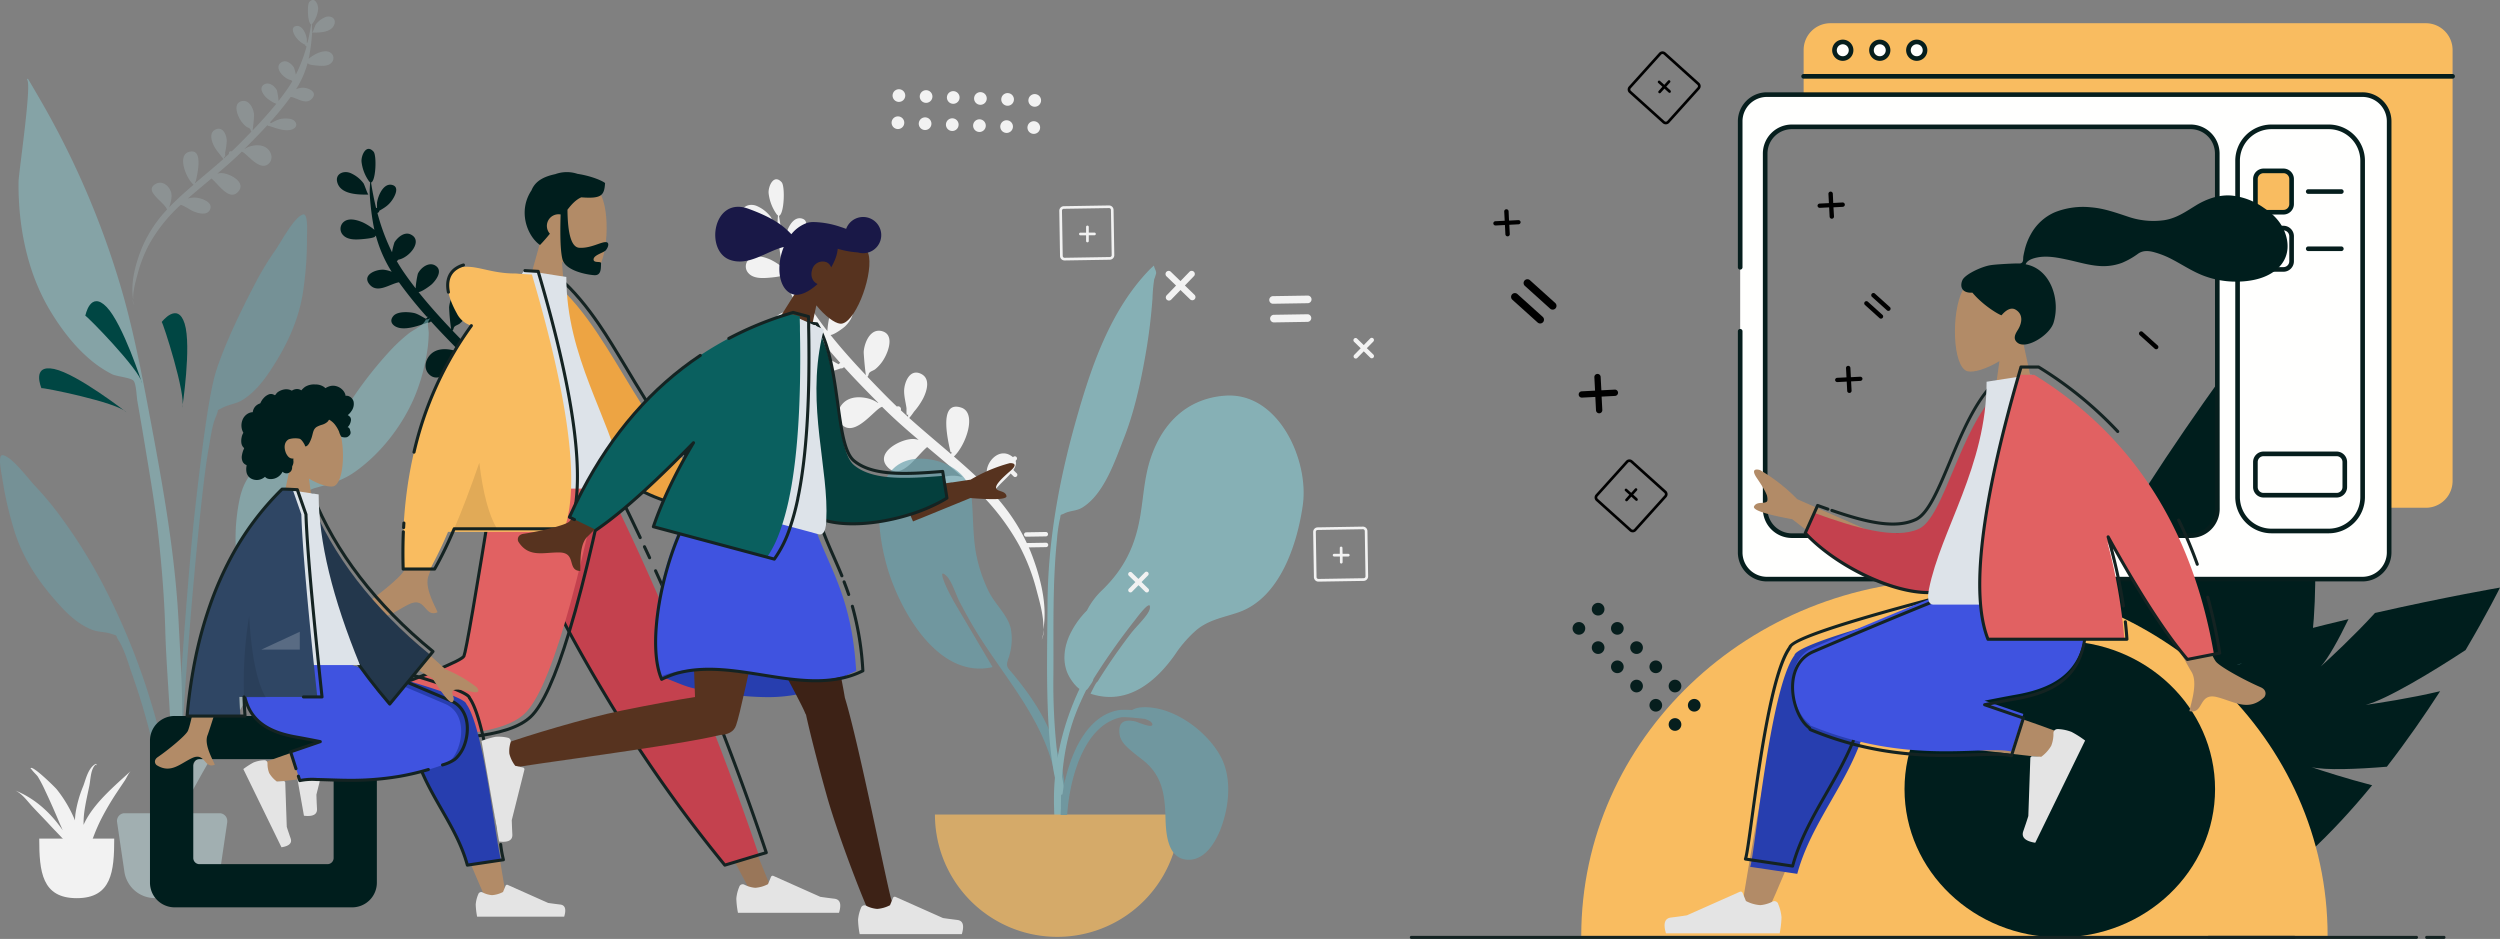 <svg xmlns="http://www.w3.org/2000/svg" viewBox="0 0 1133.5 425.71"><rect x="0" y="0" width="1133.5" height="425.71" fill="#808080" stroke="none"/><defs><style>.cls-1,.cls-25{fill:#001e1d;}.cls-1,.cls-10,.cls-11,.cls-12,.cls-13,.cls-14,.cls-15,.cls-16,.cls-17,.cls-18,.cls-19,.cls-2,.cls-20,.cls-21,.cls-22,.cls-23,.cls-33,.cls-34,.cls-35,.cls-36,.cls-37,.cls-4,.cls-5,.cls-6,.cls-7,.cls-9{fill-rule:evenodd;}.cls-2,.cls-5{fill:#c1dee2;}.cls-2{opacity:0.2;isolation:isolate;}.cls-3{opacity:0.5;}.cls-4{fill:#69a1ac;}.cls-29,.cls-6{fill:#89c5cc;}.cls-32,.cls-7{fill:#f2f2f2;}.cls-8{fill:#004643;}.cls-9{fill:#997659;}.cls-10{fill:#e4e4e4;}.cls-11{fill:#c4414e;}.cls-12{fill:none;stroke:#142322;stroke-width:1.4px;}.cls-12,.cls-26{stroke-linecap:round;stroke-linejoin:round;}.cls-13{fill:#b28b67;}.cls-14{fill:#e16162;}.cls-15{fill:#eda443;}.cls-16{fill:#dde3e9;}.cls-17,.cls-24{fill:#f9bc60;}.cls-18{fill-opacity:0.1;}.cls-19{fill:#273eaf;}.cls-20{fill:#3f53e0;}.cls-21{fill:#23374c;}.cls-22{fill:#2f4664;}.cls-23{fill:#fff;fill-opacity:0.2;}.cls-26,.cls-27{fill:#fffffe;}.cls-26{stroke:#061e1d;stroke-width:2.1px;}.cls-28{fill:#061e1d;}.cls-30{fill:#142322;}.cls-31{opacity:0.7;}.cls-33{fill:#57331f;}.cls-34{fill:#191847;}.cls-35{fill:#3d2216;}.cls-36{fill:#043f3d;}.cls-37{fill:#0a605f;}</style></defs><g id="Layer_2" data-name="Layer 2"><g id="Layer_1-2" data-name="Layer 1"><path id="Leaf-Bottom" class="cls-1" d="M159.3,78.64c-3.44-1.71-8,.27-6.12,4.78,2,4.83,9.63,4.89,13.91,4.79-.43,0-1.81-4.45-2.28-5.12A14.53,14.53,0,0,0,159.3,78.64ZM156,100.48a4.09,4.09,0,0,0-.46,6.1c2,2.18,5.53,2.1,8.2,1.89,1.21-.1,7.65-.61,6.13-1.67.11,0,.36.16.62.3.14.52.29,1,.45,1.55l-.11.06.11-.06a59.18,59.18,0,0,0,6.65,14.57,14.26,14.26,0,0,0-3.34-.9c-3.36-.42-10.44,2.19-6.68,6.67,3.61,4.29,9.23-.31,13.32-1a190.77,190.77,0,0,0,12.94,16,1.06,1.06,0,0,0-.67.56c-1.84-.94-3.76-2.27-5.47-2.64-2.45-.52-7.49-.83-9.35,1.37-2.29,2.7.16,4.9,2.86,5.42,3.92.75,9-1.16,12.81-2.45a1.24,1.24,0,0,0,1.18-.4l.25-.08c4.64,5.11,9.47,10.05,14.26,14.88h-.15a12.91,12.91,0,0,0-4.05-1.84c-3.36-.82-7.32-.83-10,1.61s-3.68,6.66-.87,9.38c5.63,5.45,13.93-7,16.77-7.49,4.87,4.86,10,9.4,15.26,13.85a8.85,8.85,0,0,0-1.84-.38c-5.13-.49-17.17,5.8-10.88,12,5.49,5.4,11.84-5,16.27-8.62,4.93,4.15,9.88,8.27,14.7,12.54a14.08,14.08,0,0,0-8,.05c-2.92.89-7.62,3.09-5.78,7s7.52,2.18,10.47.91c1.6-.69,4.82-3,7.64-4a96.91,96.91,0,0,1,19.4,24.67A85.09,85.09,0,0,1,275.8,239c1.08,4.13,3.19,11.05,2.77,16.41,2-10.73-1.63-23.63-5.56-33.23a80.61,80.61,0,0,0-15.36-23.55c1.59-4.78,15-11.68,7-16.12-4.25-2.35-8.6,1.55-9.53,5.67-.63,2.84.34,6.41,1.37,9.16q-3-3.19-6.2-6.18c-2.95-2.74-6-5.41-9-8,5-4.72,9.78-18.22,3-20.43-9.95-3.25-5.16,15.16-4.46,18.61a.51.51,0,0,0,.46-.17c-.05.31-.12.65-.2,1-5.84-5-11.76-9.94-17.49-15.08a25.36,25.36,0,0,0,2-2.61,29.56,29.56,0,0,0,3.87-5.62c1.61-3.24,3.16-8.39-1.1-10.3-4.64-2.07-6.84,3.76-6.87,7.24a45.41,45.41,0,0,0,1,7.06c.11.73-.3,4.05.7,2.62a6.17,6.17,0,0,0,0,1.18c-1-.93-2.05-1.87-3.06-2.81a1.24,1.24,0,0,0,.08-.4,1.19,1.19,0,0,0-1.72-1.13c-1.33-1.27-2.66-2.56-4-3.88-2.76-2.78-5.56-5.64-8.34-8.56.61-.52.37-1.24.93-1.79s1.67-.85,2.33-1.36a15.93,15.93,0,0,0,4-5c1.65-3,3.78-9.41-1-10.86s-7.48,4.64-7.8,8.48a97.32,97.32,0,0,0,.92,9.87c-5.14-5.43-10.2-11.07-14.78-16.8,1.39,0,5.33-2.86,6.12-3.64,1.94-1.89,5-6.08,1.63-8.29-3-2-6.77.88-8.06,3.64a39.45,39.45,0,0,0-1,6.6c-1.9-2.43-3.71-4.88-5.39-7.33-1.12-1.63-2.17-3.31-3.15-5a2.24,2.24,0,0,0,.66-.65c5.06-.86,11.5-8.74,5.56-11.48-2.82-1.31-5.89,1.38-7.27,3.59a30.23,30.23,0,0,0-1.12,4.5,94.49,94.49,0,0,1-6.62-17.81,1.1,1.1,0,0,0,.86-1c2.45-1.4,4.39-2.56,6.1-5.25,1.07-1.67,3-5.49-.14-6.41-4.07-1.21-6.62,5-7,8.06,0,.36,0,1.39,0,2.34a1.48,1.48,0,0,0-.42,0c-.94-3.8-1.68-7.66-2.28-11.52,2.22-.72,2.61-12.37,1.13-14-3.3-3.72-5.64,1.65-5.46,4.49a18.82,18.82,0,0,0,3.53,9.09c.19.28.14.27.19-.13a.81.81,0,0,0,.19.45c-.09,1.76-.27,3.56-.19,5.12A117.74,117.74,0,0,0,169.12,101c.18,1.07.39,2.13.63,3.19a26.06,26.06,0,0,0-5.13-3.3C162.17,99.81,158.41,98.63,156,100.48ZM278.86,255.41a12.86,12.86,0,0,1-.92,4.16A34.48,34.48,0,0,0,278.86,255.41Z"/><path id="Leaf-Top" class="cls-2" d="M147.11,7.93c2.46-1.22,5.73.2,4.37,3.42-1.47,3.45-6.88,3.49-9.94,3.42.31,0,1.29-3.18,1.63-3.66A10.4,10.4,0,0,1,147.11,7.93ZM150,24a2.93,2.93,0,0,1,.34,4.4c-1.43,1.59-4,1.53-6,1.38-.88-.07-5.59-.44-4.47-1.21-.09,0-.26.11-.46.22-.1.37-.21.74-.32,1.12l.08,0-.08,0a42.79,42.79,0,0,1-4.86,10.53,10.51,10.51,0,0,1,2.43-.64c2.46-.31,7.62,1.58,4.88,4.82s-6.74-.23-9.73-.69a138.29,138.29,0,0,1-9.45,11.57.78.78,0,0,1,.49.4,19.92,19.92,0,0,1,4-1.9c1.79-.38,5.48-.61,6.83,1,1.67,2-.12,3.54-2.09,3.92-2.86.55-6.6-.83-9.35-1.77a.88.88,0,0,1-.86-.28l-.19-.06c-3.39,3.7-6.91,7.27-10.42,10.76h.12a9.49,9.49,0,0,1,3-1.34c2.46-.59,5.35-.6,7.34,1.16s2.69,4.82.63,6.79c-4.11,3.94-10.16-5-12.24-5.41-3.56,3.51-7.32,6.8-11.14,10a7.4,7.4,0,0,1,1.34-.27c3.74-.35,12.53,4.19,7.93,8.67-4,3.9-8.64-3.6-11.87-6.23-3.6,3-7.22,6-10.74,9.08a10.24,10.24,0,0,1,5.83,0c2.13.64,5.56,2.23,4.22,5.07s-5.5,1.58-7.65.67c-1.17-.51-3.52-2.2-5.58-2.91A70.41,70.41,0,0,0,67.7,110.67a61.08,61.08,0,0,0-5.27,13.47c-.79,3-2.34,8-2,11.87-1.47-7.77,1.2-17.09,4.07-24a58.6,58.6,0,0,1,11.23-17c-1.16-3.46-10.93-8.44-5.09-11.65,3.1-1.7,6.28,1.11,7,4.1.46,2-.25,4.62-1,6.62,1.45-1.54,3-3,4.53-4.47,2.15-2,4.36-3.92,6.59-5.83C84,80.3,80.55,70.54,85.47,68.94c7.27-2.35,3.76,11,3.25,13.46a.39.39,0,0,1-.33-.13c0,.23.08.47.14.72,4.26-3.63,8.59-7.19,12.78-10.91a19,19,0,0,1-1.45-1.89A21,21,0,0,1,97,66.13c-1.17-2.34-2.3-6.07.81-7.45,3.38-1.5,5,2.72,5,5.24a32.6,32.6,0,0,1-.71,5.1c-.08.53.22,2.93-.51,1.89a5.27,5.27,0,0,1,0,.86c.75-.68,1.5-1.35,2.24-2a.82.82,0,0,1-.07-.29.88.88,0,0,1,1.26-.82c1-.92,1.94-1.85,2.9-2.8,2-2,4.05-4.08,6.08-6.19-.44-.38-.26-.9-.67-1.3s-1.22-.61-1.71-1a11.71,11.71,0,0,1-3-3.61c-1.2-2.19-2.75-6.8.77-7.85S115,49.24,115.2,52a69.74,69.74,0,0,1-.68,7.14c3.76-3.93,7.45-8,10.8-12.16-1,0-3.89-2.06-4.47-2.63-1.42-1.36-3.67-4.39-1.18-6,2.21-1.42,4.93.63,5.88,2.63a28.13,28.13,0,0,1,.74,4.77c1.39-1.76,2.71-3.53,3.94-5.3.82-1.18,1.59-2.39,2.3-3.63a1.68,1.68,0,0,1-.48-.48c-3.69-.61-8.39-6.31-4.06-8.3,2.07-.94,4.3,1,5.31,2.6a20.18,20.18,0,0,1,.81,3.26A67.78,67.78,0,0,0,139,21.05a.8.8,0,0,1-.63-.74,10.84,10.84,0,0,1-4.45-3.8c-.78-1.21-2.18-4,.1-4.63,3-.88,4.84,3.61,5.08,5.82,0,.26,0,1,0,1.69a1.09,1.09,0,0,1,.31,0c.68-2.76,1.22-5.54,1.66-8.34-1.62-.51-1.9-8.94-.82-10.14,2.42-2.69,4.12,1.19,4,3.24a13.59,13.59,0,0,1-2.59,6.58c-.14.2-.1.19-.13-.1a.59.59,0,0,1-.14.33,36.64,36.64,0,0,1,.13,3.7,82.33,82.33,0,0,1-1.12,9.66c-.13.78-.28,1.54-.46,2.31a19.36,19.36,0,0,1,3.75-2.39C145.44,23.46,148.19,22.6,150,24ZM60.11,135.7a5.86,5.86,0,0,0,.85,2.76A15.22,15.22,0,0,1,60.11,135.7Z"/><g id="Plant-Left" class="cls-3"><path id="Leaf" class="cls-4" d="M124.72,113.6c2.94-4.19,8.4-14.84,12.54-16.34,2.66-1,1.89,9,1.92,10.92a158.67,158.67,0,0,1-1.48,22c-1.59,13.17-6.81,24.9-14,36.1-3.68,5.77-8,11.61-14,15.21-2.75,1.66-6.06,1.93-8.78,3.36-3.17,1.66-1.45.32-2.87,3.62-2,4.58-2.62,10.49-3.53,15.38-4.21,22.43-14.41,141-12.64,163.87.16,2-2.66,2.5-2.8,0-.75-13.09,5.72-103.77,9-133.42S94.71,178.46,98,168.2c4-12.44,11.29-27.41,17.34-39A137.35,137.35,0,0,1,124.72,113.6Z"/><path id="Leaf-2" data-name="Leaf" class="cls-5" d="M146.55,259c7.65-5.62,15.93,5,9,10.61-3.83,3.1-7.83,2-10.08-.59-1.47,1.78-2.84,3.64-4.15,5.22-4,4.8-7.8,9.71-11.42,14.74-7.52,10.44-14,21.47-20.7,32.3S96,342.76,89.94,353.72C84.83,363,78,373.93,76.28,384.11,78.93,362.52,89,341.77,101,322.73c11.89-18.88,25.53-39.49,43.94-54.39A6.51,6.51,0,0,1,146.55,259Z"/><path id="Leaf-3" data-name="Leaf" class="cls-4" d="M1.34,206.38c4.28.84,11.28,10.53,14.81,14.22a139.51,139.51,0,0,1,11.59,14A235.84,235.84,0,0,1,48.24,268a310.83,310.83,0,0,1,22.81,59.37A243.8,243.8,0,0,1,78,366.31c.25,2.47,2.84,21.48-.89,22-3.35.46-2.31-14.43-2.48-16.46-1.82-22.86-7.3-45.1-14.91-66.65-1.66-4.69-3.2-10.44-5.85-14.66-1.91-3,0-2-3.37-3.14-2.88-1-6.16-.74-9.11-2-6.42-2.62-11.55-7.73-16-12.86C16.57,262.59,9.64,251.8,6,239a160.34,160.34,0,0,1-4.87-21.53C.9,215.6-1.42,205.84,1.34,206.38Z"/><path id="Leaf-4" data-name="Leaf" class="cls-6" d="M18.24,45.21A387.94,387.94,0,0,1,56.18,135c5.19,18.85,8.81,38.2,12.42,57.41C74.18,222.2,79.45,251.94,81,282.22c1.52,30.45,4.5,65.57-5.47,94.89,5-29.77.24-61.47-.6-91.43-.4-14.3-1.56-28.46-3.09-42.68-1.48-13.79-3.9-27.52-6.15-41.2-1.09-6.67-2.25-13.32-3.42-20-.35-2-.5-7.87-1.76-9.22s-7.73-1.92-9.76-2.93a52.46,52.46,0,0,1-11.33-7.9c-6.52-5.8-12.19-13.39-16.67-20.86C12.34,123.62,8.2,102.52,8.41,82.49c0-3.88,6.29-45.75,3.78-46.33.15-.18.29-.36.43-.55C14.52,38.79,16.38,42,18.24,45.21Z"/><path id="Leaf-5" data-name="Leaf" class="cls-6" d="M192.34,146.1c.25-.36,1.87-2.85,1-2.7,1.66-.32-2.28,2.76,1.85.87-2,1.85-.83,4.27-.8,6.76a61.08,61.08,0,0,1-1.4,12.05,82.66,82.66,0,0,1-5.61,18.2c-5.69,12.71-15.35,24.95-26.81,32.9-5.66,3.92-11.21,5.26-17.67,7.07-4.07,1.14-4.4,3.25-6.56,7.2-4.51,8.24-8.93,16.46-12.91,25-4.74,10.18-9.35,20.36-13.69,30.71C95.15,319,83.24,355.12,77,392.51c-.15-22,4.94-44.72,11.37-65.72,4.69-15.3,10.78-30.05,17.28-44.65,1.58-3.53,4-8.08,4.64-12,.47-2.73-1-5.36-1.62-8.25a86.18,86.18,0,0,1-.13-35.08c2.47-12.44,9.63-18.21,21.74-20,4.43-.65,10.06-.41,14.12-2.3,4.43-2.06,6.25-8.82,8.77-13.16a179.15,179.15,0,0,1,24-32.65,78.33,78.33,0,0,1,8.21-7.56C187.21,149.72,191.09,147.91,192.34,146.1Z"/><path id="Base" class="cls-5" d="M56.54,368.72h43a3.5,3.5,0,0,1,3.5,3.49,4.38,4.38,0,0,1,0,.52l-3.32,22.52A14,14,0,0,1,85.81,407.2H70.24A14,14,0,0,1,56.4,395.25l-3.32-22.52a3.5,3.5,0,0,1,3-4Z"/></g><g id="Maceta"><path id="Base-2" data-name="Base" class="cls-7" d="M17.79,380.23c0,14.9,1.17,27,17,27s17-12.07,17-27"/><path id="Fill-27" class="cls-7" d="M39.44,370.94A30.16,30.16,0,0,0,37.89,374a41.63,41.63,0,0,1,.42-6.46c.55-3.72,1.39-7.43,2.18-11.14.57-2.66.53-7.44,2.69-9.56.59-.46.73.44.73.83,0,.08,0-1.6-.57-1.3-3.41,1.76-4.52,7.29-5.61,10.06a53.1,53.1,0,0,0-3.5,12.39A28.71,28.71,0,0,0,34,372c-.11-.28-.22-.57-.34-.85a57.55,57.55,0,0,0-7.94-13.27c-.81-1-11.06-11.1-11.86-9.56a1.07,1.07,0,0,0,.5.56s0,0,0,0c.6,1,2.31,2.47,2.85,3.33a63.47,63.47,0,0,1,3.44,6.65c2.24,4.71,4.32,9.48,6.33,14.25.47,1.11,1,2.22,1.45,3.32-5.13-7.41-12-14.14-21.42-18,3.22,1.64,5.33,4.72,7.51,7.09,2.62,2.84,5.39,5.62,8,8.46,3.1,3.36,6.75,6.89,9.73,10.61,2.89,6.06,5.7,12.14,7.43,18.52-.71-2.21,0-5.25-.17-7.57a50.46,50.46,0,0,0-.61-5.48,10.74,10.74,0,0,1,.82,2.41c-.13-1.29-.28-2.56-.44-3.83.41-1.19.82-2.3,1.09-3.21a83.73,83.73,0,0,1,5.35-13.77,123.9,123.9,0,0,1,7.15-12.22c1.23-1.85,2.47-3.69,3.71-5.54.81-1.21,1.58-3.15,2.71-4.31C52,356.24,44.06,363,39.44,370.94"/></g><path class="cls-8" d="M38.69,143.17c.46-.24,24.74,24.46,25.73,30.59,0,0-8.68-26.91-16.1-34.59S38.69,143.17,38.69,143.17Z"/><path class="cls-8" d="M73.32,146c.51,0,11.17,32.95,9.31,38.87,0,0,4.29-27.94,1.09-38.13S73.32,146,73.32,146Z"/><path class="cls-8" d="M18.79,176c.24-.46,34.25,6.38,38.52,10.89,0,0-22.32-17.41-32.78-19.6S18.79,176,18.79,176Z"/><g id="Bottom_Standing_Jogging" data-name="Bottom/Standing/Jogging"><polygon class="cls-9" points="350.92 405.91 341.18 405.91 338.95 401.72 333.19 390.87 295.92 320.6 263.62 266.59 261.41 262.9 258.56 258.14 237.05 222.18 235.56 219.68 275.09 219.68 276.02 221.94 343.53 387.74 348.54 400.06 350.92 405.91"/><g id="Accessories_Shoe_Flat-Sneaker" data-name="Accessories/Shoe/Flat-Sneaker"><path id="shoe" class="cls-10" d="M335.22,402a17.43,17.43,0,0,0-1.37,5.44,40.65,40.65,0,0,0,.74,6.41h45.82q1.79-5.9-2.07-6.37c-2.56-.31-4.69-.6-6.39-.85l-21.3-9.5a.81.81,0,0,0-1.07.42v0l-1.37,3.32a14.53,14.53,0,0,1-5.79,1.66,13.16,13.16,0,0,1-5-1.46h0a1.62,1.62,0,0,0-2.16.8S335.23,401.94,335.22,402Z"/></g><path class="cls-11" d="M344,387.59l-15.4,4.66A640.68,640.68,0,0,1,274,314.5a829.82,829.82,0,0,1-47.29-92l48.83-1.41c13.72,27.49,26.79,57.44,38.74,87Q331.83,351.37,344,387.59Z"/><path class="cls-12" d="M292.2,247.88q1.17,2.51,2.33,5"/><path class="cls-12" d="M290.27,243.74q-5.72-12.17-11.66-24.06H225.52l1.23,2.8c1.05,2.37,2.11,4.73,3.16,7.08q10.76,23.81,22.09,45.55,2,3.81,4,7.56c.68,1.28,1.37,2.56,2.07,3.83q7.85,14.47,16,28a640.68,640.68,0,0,0,54.57,77.75l4.58-1.38,10.34-3.13.48-.15,3.39-1q-12.34-36.93-30.28-81.29-9.57-23.7-19.91-46.5"/><path class="cls-13" d="M271.3,219.68l0,.1c-.12.47-.26.95-.39,1.42-3,11-7.51,24.08-12.32,36.94-2.14,5.76-4.36,11.49-6.56,17-8,20.14-15.69,37-18.17,40.69q-4.11,6.1-71.35,16.51l-2.48.38q-7.44,1.14-15.63,2.33l-3.06.45-2.11-8.6,3.58-1.15,11.9-3.83c.75-.25,1.5-.48,2.23-.73q56-18.09,57-19.31c.94-1.28,10.1-38.83,16-72.29.43-2.43.85-4.84,1.24-7.21.15-.9.3-1.79.44-2.67Z"/><path class="cls-14" d="M271.29,219.68l0,.1c-.1.48-.19.95-.3,1.42q-4.92,23.48-9.56,41.7-2.76,10.8-5.41,19.77-9.75,32.9-18.16,40.89-8.16,7.76-31.77,9.5-17.53,1.28-43.59-.75l-2.64-.22-2.48-.21-2.68-10c.75-.25,1.5-.48,2.23-.73l-.46-1.73q52.47-18.81,53.89-21.94t13.42-77.81Z"/><g id="Accessories_Shoe_Flat-Sneaker-2" data-name="Accessories/Shoe/Flat-Sneaker"><path id="shoe-2" data-name="shoe" class="cls-10" d="M141.6,323.29a17.25,17.25,0,0,0-5.6-.4,40.29,40.29,0,0,0-6.19,1.83l8,45.13c4.08.49,6.06-.56,5.92-3.14s-.23-4.73-.27-6.44l5.65-22.63a.81.81,0,0,0-.59-1h0l-3.51-.77a14.34,14.34,0,0,1-2.64-5.41,13.13,13.13,0,0,1,.57-5.18h0a1.63,1.63,0,0,0-1.16-2Z"/></g><path class="cls-12" d="M274.39,219.68c-.1.48-.21,1-.3,1.43q-5.41,25.9-10.47,45.48-2.83,10.94-5.55,19.91-9.33,30.75-17.43,38.45-14.8,14.1-80.48,8.33l-.16-.59-.16-.6-2.93-10.93-.46-1.73q52.47-18.81,53.89-21.94t13.42-77.81Z"/></g><g id="Head_Front_Short-Beard" data-name="Head/Front/Short-Beard"><g id="Head"><path class="cls-13" d="M245.06,109.41c-3.75-5-6.13-11-5.27-17.48,2.48-18.71,28.38-13,32.88-3.16s2.41,33.81-4.27,35.1c-2.66.51-8.14-1.49-13.62-5.27l2,25.47-21.07-1.3Z"/></g><path id="Hair" class="cls-1" d="M257.29,95.09q.16,16.93,5.36,17.25c5.19.32,9.8-2.7,12.08-2.56,1.66.1,1.16,2.15,0,3.63-1,1.21-5.48,2.16-5.6,4.13s3.46.67,3.39,1.84c-.12,1.93.27,5.6-3.08,5.39s-13.06-2-14.41-7.19q-1.32-5-.84-20.34a4.52,4.52,0,0,0-.63-.08,5.28,5.28,0,0,0-4.24,8.81c-1.32,1.64-2.8,3.36-4.48,5.11-5.66-3.89-10.23-15.19-3.87-24.76,1.89-4.76,6.49-6.43,10.81-7.37a15.3,15.3,0,0,1,10.08-.12c5.88.87,11.05,3,12.48,4.16-.35,5.6-1.54,7.2-10.79,6.48C261.16,90.53,259.28,92.49,257.29,95.09Z"/></g><g id="Body_Hoodie" data-name="Body/Hoodie"><path id="Skin" class="cls-13" d="M300.65,202.62,328.34,223a74.15,74.15,0,0,1,18.82,7.56c1.19,1.08,2.63,3.28-2.31,2.9s-10.14-.56-10.82,1.13,2.31,3.69.93,6q-1.38,2.27-13-11.4l-27.42-11.36Zm-106.3.7,18.14.07q-16.8,54.23-18.14,57.55c-2,5,2.24,12.56,4.06,16.63-5.92,2.65-5.29-7.16-12.75-3.69-6.82,3.17-12,8.92-19.88,4.06-1-.6-2-2.85.53-4.6,6.39-4.38,15.59-12,16.84-14.57Q185.69,253.61,194.35,203.32Z"/><path class="cls-15" d="M326.55,221l-7.94,9.84c-58-7.17-73.25-61.32-72.76-101.08l6.16-1.05C279.82,152.75,293,203.46,326.55,221Z"/><path class="cls-12" d="M326.82,220.67l-.27.34-7.94,9.84c-58-7.17-73.25-61.32-72.76-101.08,0-.86,0-1.72.05-2.56l7.51-1.29c6.85,5.92,12.71,13.18,18.15,21.12,2,2.91,3.93,5.91,5.84,9C291.5,178.58,304.16,204.41,326.82,220.67Z"/><path id="Shirt" class="cls-16" d="M213.18,221.53h66.41c3,0,2.46-4.38,2-6.6-5.06-25.51-24.82-53-24.82-89.35l-19.16-3C221.79,148.06,216.31,179.44,213.18,221.53Z"/><path class="cls-17" d="M255.92,239.75c-.16.48-.34.95-.52,1.4H203.13A179.82,179.82,0,0,1,195,258H182.8q-2-65,30.91-110.35a10.91,10.91,0,0,1-6.6-5.6c-5.8-10.47-5.07-17-.38-20.28l.59-.19c7.48-2.29,14.15,2.42,26.07,2.42a12.16,12.16,0,0,1,1.78.12l6,.34Q266.39,209.86,255.92,239.75Z"/><path class="cls-12" d="M203.31,132.46c-1-5.09.37-8.6,3.42-10.71a12.19,12.19,0,0,1,3.39-1.59"/><path class="cls-12" d="M187.71,205a157.89,157.89,0,0,1,26-57.34"/><path class="cls-12" d="M183,239.2c0-.69.07-1.37.12-2.06"/><path class="cls-12" d="M238,122.7l6,.34q25.8,87.48,14.23,116.71H205.93c-.2.47-.4.94-.61,1.4A172.62,172.62,0,0,1,197.05,258H182.8q-.26-8.61.08-16.87"/><path id="Shade" class="cls-18" d="M217.32,209.81q2.46,20.63,8,29.94h-19.4Q211.36,227.12,217.32,209.81Z"/></g><g id="humaaans_sitting-4" data-name="humaaans/sitting-4"><g id="A-Human_Sitting" data-name="A-Human/Sitting"><g id="Head_Front_Curly" data-name="Head/Front/Curly"><g id="Head-2" data-name="Head"><path class="cls-13" d="M126.12,237.14h16.79L140.07,217c4.53,2.73,9,4,11.07,3.51,5.24-1.35,5.73-20.52,1.67-28.08s-24.9-10.85-25.95,4.12c-.37,5.2,1.82,9.84,5,13.63Z"/></g><path id="hair-2" data-name="hair" class="cls-1" d="M159.29,186.45a7.73,7.73,0,0,1-1.62,1.76,3.63,3.63,0,0,1,1.17,1,2.19,2.19,0,0,1,.28,1.37,5.9,5.9,0,0,1-.51,1.74,4.41,4.41,0,0,1-1,1.35,1.41,1.41,0,0,1,.91.73,2,2,0,0,1,.19.59c.06.25.16.48.21.74a1.86,1.86,0,0,1-.16,1.25,3.3,3.3,0,0,1-1.42,1.23,4.39,4.39,0,0,1-2.6-.2,8,8,0,0,1-1-2.28,13.94,13.94,0,0,0-1.54-2.74,8.43,8.43,0,0,0-2.31-2.3c-.19-.12-.51-.45-.72-.32s-.23.32-.32.45a4.28,4.28,0,0,1-.4.45,6.49,6.49,0,0,1-2.33,1.28,12.21,12.21,0,0,0-2.52,1,3.64,3.64,0,0,0-1.46,1.88c-.29.77-.44,1.59-.66,2.38a14.47,14.47,0,0,1-1.21,3,4.28,4.28,0,0,1-.88,1.18c-.22.18-.71.55-1,.34-.14-.1-.12-.28-.16-.43s-1.36-2.77-2.51-3a10.08,10.08,0,0,0-4.75.25c-2,1.08-2.22,3.42-1.62,5.38a6.1,6.1,0,0,0,1.32,2.47,2.87,2.87,0,0,0,1.05.74,3.31,3.31,0,0,0,1.36.17,2.74,2.74,0,0,0-.08.7,7.18,7.18,0,0,1,.06.8,4.18,4.18,0,0,1-.32,1.48,3.86,3.86,0,0,0-.29.75c0,.2,0,.4,0,.6a3.27,3.27,0,0,1-.34,1.1,2.53,2.53,0,0,1-4,.53,6,6,0,0,1-3.79,3.14c-1.35.35-3.24.39-4.16-.85a5.84,5.84,0,0,1-1.2.83,5.39,5.39,0,0,1-5.38-.16,4.35,4.35,0,0,1-1.72-2.32,7.28,7.28,0,0,1-.09-3.15c0-.12.09-.33,0-.44s-.18-.12-.28-.17a3.36,3.36,0,0,1-.57-.35,2.92,2.92,0,0,1-.86-1,4.87,4.87,0,0,1-.35-3.06,10.56,10.56,0,0,1,.38-1.57c.08-.26.17-.51.27-.76a6.66,6.66,0,0,0,.31-.73c0-.18,0-.08-.06-.2a1.66,1.66,0,0,0-.14-.13l-.23-.24a3.1,3.1,0,0,1-.36-.53,3.87,3.87,0,0,1-.42-1.18,7.27,7.27,0,0,1,.09-2.67,6.36,6.36,0,0,1,.49-1.55c.07-.16.18-.31.24-.46s0-.14,0-.27a4.86,4.86,0,0,1-.35-.68,6.79,6.79,0,0,1-.1-4.64,5.69,5.69,0,0,1,2.79-3.33,4.93,4.93,0,0,1,1.09-.4c.21-.05.41-.08.62-.11a.72.72,0,0,0,.26,0,1.16,1.16,0,0,0,.05-.28,4.76,4.76,0,0,1,1.06-2.27,4.94,4.94,0,0,1,2.07-1.38c.16-.06.21-.06.3-.19a1.75,1.75,0,0,0,.15-.34c.11-.22.22-.44.35-.65a6.87,6.87,0,0,1,.92-1.24,6.23,6.23,0,0,1,2.48-1.76,2.74,2.74,0,0,1,1.58-.06,5.87,5.87,0,0,1,1.12.49c0-.11.19-.19.27-.28s.23-.32.35-.48a3.63,3.63,0,0,1,1-.89,7.19,7.19,0,0,1,2.64-1,5.51,5.51,0,0,1,2.7.25,3.09,3.09,0,0,0,.65.29c.15,0,.49-.25.64-.31a4.53,4.53,0,0,1,1.35-.38,3.43,3.43,0,0,1,2.23.5c.18.1.16.05.28-.1s.15-.17.23-.26l.41-.41c.27-.25.55-.48.84-.7a7.65,7.65,0,0,1,4.68-1.12,6.66,6.66,0,0,1,4.15,1.26c.09.08.33.37.45.39s.46-.24.56-.3a8.87,8.87,0,0,1,1.1-.47,5.39,5.39,0,0,1,2.25-.3,6.22,6.22,0,0,1,3.76,1.77,5.29,5.29,0,0,1,1.24,1.85,4.19,4.19,0,0,1,.19.63,1.17,1.17,0,0,0,0,.27c.06.08.09,0,.2,0a3.7,3.7,0,0,1,.94.09,3.64,3.64,0,0,1,2.54,2.58A5.5,5.5,0,0,1,159.29,186.45Z"/></g><g id="Bottom_Sitting_Sweat-Pants" data-name="Bottom/Sitting/Sweat-Pants"><g id="Objects_Seat_Cube-2" data-name="Objects/Seat/Cube-2"><path id="Seat" class="cls-1" d="M68,335.82V400.2a11.19,11.19,0,0,0,11.19,11.19h80.48a11.2,11.2,0,0,0,11.2-11.19V335.82a11.2,11.2,0,0,0-11.2-11.2H79.23A11.19,11.19,0,0,0,68,335.82Zm80.47,8.39a2.8,2.8,0,0,1,2.8,2.8v42a2.8,2.8,0,0,1-2.8,2.8H90.43a2.8,2.8,0,0,1-2.8-2.8V347a2.8,2.8,0,0,1,2.8-2.8Z"/></g><path id="Skin-2" data-name="Skin" class="cls-13" d="M229.47,406.57c-7.46-45.66-13.66-75.9-17.21-85.1-2.35-6.08-20.11-5.37-18.07,6.87.86,5.13,4.25,18.86,8.7,34.47,2.61,9.12,9.09,26.4,18.06,46.25ZM119.52,355.15c3.14-.44,39.92-4.29,65.86-8,10.41-1.49,4.81-21-6-18.94-3.64.69-7.51,1.46-11.51,2.29-13.89,2.88-42.7,13.06-50.93,16.31C111.77,348.82,115.11,355.75,119.52,355.15Z"/><path class="cls-19" d="M227.13,390l-15.26,2.28c-6.26-23.19-26.27-39.35-25.73-67.12a8.8,8.8,0,0,1-.13-2.32l-44.49-22.65V298h3.89q64.58,16.46,66,21.09a.44.44,0,0,0,0,.1l.07.08C219.21,329.92,224.18,377.85,227.13,390Z"/><path class="cls-12" d="M224.92,368.11c.38,2.71.73,5.29,1.06,7.66"/><path class="cls-12" d="M227,382.9a53.14,53.14,0,0,0,1.24,6.91l-1.08.16-15.26,2.28c-6.26-23.19-26.27-39.35-25.73-67.12a8.8,8.8,0,0,1-.13-2.32l-44.49-22.65v-4.93h5.29q64.58,16.45,66,21.09l0,.1.07.08c5,7,8.91,29.93,11.56,48.37"/><path class="cls-20" d="M203.16,345.77a.7.7,0,0,1,0,.14c-32.73,12.7-58.47,5.74-67.21,8l-4-12.68,10.52-3.61-.81-.16,3.61-1.24c-4.07-.81-7.82-1.54-11-2.1-20.31-3.56-26.53-14.3-23.39-37.53h35.58c6.24,1.79,38.65,15.39,55.47,22.61C213,324,209.47,341.28,203.16,345.77Z"/><path class="cls-12" d="M134.2,348.52l-2.31-7.25-.12-.39,9.83-3.38,3.61-1.24c-4.07-.81-7.82-1.54-11-2.1-20.31-3.56-26.53-14.3-23.39-37.53.07-.46.13-.93.2-1.4h38.18c6.24,1.79,38.65,15.39,55.47,22.61,4.92,2.12,7.19,7.11,7.22,12.25a21.65,21.65,0,0,1-1.35,7.76,16.23,16.23,0,0,1-3.57,5.74,8.47,8.47,0,0,1-.92.81,18.62,18.62,0,0,1-5.4,2.41"/><path class="cls-12" d="M194.21,348.91A114.52,114.52,0,0,1,181.07,352l-.67.11a131.85,131.85,0,0,1-21.09,1.7c-5.24,0-10.47-.27-15.7-.38a28.31,28.31,0,0,0-7.69.49l-.64-2"/><g id="Accessories_Shoe_Flat-Sneaker-3" data-name="Accessories/Shoe/Flat-Sneaker"><path id="shoe-3" data-name="shoe" class="cls-10" d="M119.86,344.69a1.4,1.4,0,0,1,1.43,1.37h0a11.44,11.44,0,0,0,.75,4.42,12.79,12.79,0,0,0,3.48,3.86l3.09-.2h0a.7.7,0,0,1,.72.68l.69,20.07q.66,2.12,1.76,5.27c.72,2.1-.66,3.44-4.16,4l-17.3-35.47a34.93,34.93,0,0,1,4.68-3,15.16,15.16,0,0,1,4.74-1Z"/></g><g id="Accessories_Shoe_Flat-Sneaker-4" data-name="Accessories/Shoe/Flat-Sneaker"><path id="shoe-4" data-name="shoe" class="cls-10" d="M216.91,405.29a1.38,1.38,0,0,1,1.85-.69h0a11.3,11.3,0,0,0,4.31,1.26,12.47,12.47,0,0,0,5-1.44l1.18-2.86v0a.7.7,0,0,1,.93-.35l18.34,8.18q2.19.33,5.51.73t1.77,5.49H216.32a35.12,35.12,0,0,1-.63-5.52,14.85,14.85,0,0,1,1.18-4.69A.36.36,0,0,1,216.91,405.29Z"/></g></g><g id="Body_Jacket" data-name="Body/Jacket"><path id="Skin-3" data-name="Skin" class="cls-13" d="M175.55,295.51l20.61,12.15q7.76,12.22,9.11,10.56c1.36-1.66-.8-3.6-.07-4.87s4.87-.54,8.77.31,3-1.05,2.17-2.05A59.93,59.93,0,0,0,202,303.46l-21.55-19.41Zm-90.44,36c-1,2-8.42,8.22-13.57,11.75-2.07,1.41-1.21,3.23-.43,3.71,6.35,3.92,10.53-.72,16-3.27,6-2.8,5.51,5.11,10.29,3-1.47-3.28-4.9-9.4-3.28-13.41q1.08-2.67,14.63-46.4l-14.63-.06Q87.17,327.4,85.11,331.55Z"/><path class="cls-21" d="M194.92,296.79l-18.34,22.28C151,289.2,135.14,258.4,135.67,226.65l4.68-.81Q156,264.89,194.92,296.79Z"/><path class="cls-12" d="M196.32,295.39,176.7,319.22l-.12-.15C151,289.2,135.14,258.4,135.67,226.65l0-1.17,6.05-1Q157.38,263.49,196.32,295.39Z"/><path id="Shirt-2" data-name="Shirt" class="cls-16" d="M128.23,221.75l16.25,2.42q0,31.83,18.73,77.36H109.32C111.85,267.59,115.45,242.29,128.23,221.75Z"/><path class="cls-22" d="M143.86,316H108.53c.1,2.86.25,5.75.47,8.67H84.83a233.67,233.67,0,0,1,3.91-26.86A184.21,184.21,0,0,1,95,275.07a150.62,150.62,0,0,1,9.69-22.24,128.18,128.18,0,0,1,23.2-31.05l4.82.21,3.92,11.22Q137.21,253.73,143.86,316Z"/><path class="cls-12" d="M110.63,316c.1,2.86.25,5.75.47,8.67H84.83a233.67,233.67,0,0,1,3.91-26.86A184.21,184.21,0,0,1,95,275.07a150.62,150.62,0,0,1,9.69-22.24,128.18,128.18,0,0,1,23.2-31.05l0,0H129c1.27,0,3.2.12,5.81.24l3.92,11.22c.06,2.23.19,4.84.37,7.82q.24,4.13.62,9.19,1.72,23,6.29,65.73H137.6"/><path id="Shade-2" data-name="Shade" class="cls-18" d="M110.65,316.22h9.87q-6-10.14-7.55-36.92A184.16,184.16,0,0,0,110.65,316.22Z"/><polygon id="Light" class="cls-23" points="135.92 294.53 135.92 286.43 118.5 294.53 135.92 294.53"/></g></g></g><path class="cls-24" d="M1112,22.67V218.1a12.12,12.12,0,0,1-12.13,12.12h-94.6V69.63a12.12,12.12,0,0,0-12.12-12.12H817.77V22.67A12.13,12.13,0,0,1,829.9,10.53h270A12.14,12.14,0,0,1,1112,22.67Z"/><path class="cls-25" d="M1041,324.29c24-71.8-9-186.39-9-186.39s-74.55,94.83-108,171.76S1041,324.29,1041,324.29Z"/><path class="cls-25" d="M1133.5,266.41c-.17.36-5.82,11.79-15.61,28.33h0c-13.83,9.11-36,22.62-45.3,24.85,5.55-.77,19.91-2.92,33.77-6.2-7,10.81-15.11,22.57-24.16,34.24-13.54,1.12-27.69,1.68-34.13.2,4.64,1.57,15.6,5.14,27.45,8.2-17.68,21.57-38.38,42-60.58,54.45,0,0-153.22-54.9-76.8-89.42,25.89-11.7,56.65-21.74,86-29.9-6.36,14.79-15.15,33.3-20.77,39.5,7-6.37,32.31-29.81,40.23-44.71,7.29-1.88,14.39-3.63,21.21-5.24-4.52,9.31-9.13,17.69-12.56,21.47,4.2-3.81,14.94-13.73,24.58-24.27C1109.59,270.47,1133.13,266.47,1133.5,266.41Z"/><path class="cls-26" d="M789,150.2V250.45a12.12,12.12,0,0,0,12.12,12.12h270a12.12,12.12,0,0,0,12.12-12.12V55A12.12,12.12,0,0,0,1071.1,42.9h-270A12.12,12.12,0,0,0,789,55v66.19m216.36,109.55a12.13,12.13,0,0,1-12.12,12.13H812.45a12.13,12.13,0,0,1-12.12-12.13V69.63a12.12,12.12,0,0,1,12.12-12.12H993.19a12.12,12.12,0,0,1,12.12,12.12Z"/><circle class="cls-27" cx="835.53" cy="22.78" r="3.76"/><path class="cls-28" d="M835.53,27.59a4.81,4.81,0,1,1,4.8-4.81A4.82,4.82,0,0,1,835.53,27.59Zm0-7.51a2.71,2.71,0,1,0,2.7,2.7A2.71,2.71,0,0,0,835.53,20.08Z"/><circle class="cls-27" cx="852.29" cy="22.78" r="3.76"/><path class="cls-28" d="M852.29,27.59a4.81,4.81,0,1,1,4.81-4.81A4.81,4.81,0,0,1,852.29,27.59Zm0-7.51a2.71,2.71,0,1,0,2.71,2.7A2.7,2.7,0,0,0,852.29,20.08Z"/><circle class="cls-27" cx="869.05" cy="22.78" r="3.76"/><path class="cls-28" d="M869.05,27.59a4.81,4.81,0,1,1,4.81-4.81A4.81,4.81,0,0,1,869.05,27.59Zm0-7.51a2.71,2.71,0,1,0,2.71,2.7A2.7,2.7,0,0,0,869.05,20.08Z"/><rect class="cls-27" x="1014.52" y="57.51" width="56.71" height="183.24" rx="15.38"/><path class="cls-28" d="M1055.84,241.8H1029.9a16.45,16.45,0,0,1-16.43-16.43V72.89a16.45,16.45,0,0,1,16.43-16.43h25.94a16.45,16.45,0,0,1,16.43,16.43V225.37A16.45,16.45,0,0,1,1055.84,241.8ZM1029.9,58.56a14.34,14.34,0,0,0-14.33,14.33V225.37a14.34,14.34,0,0,0,14.33,14.33h25.94a14.35,14.35,0,0,0,14.33-14.33V72.89a14.35,14.35,0,0,0-14.33-14.33Z"/><rect class="cls-24" x="1022.6" y="77.47" width="16.42" height="18.75" rx="3.7"/><path class="cls-25" d="M1035.31,97.27h-9a4.75,4.75,0,0,1-4.75-4.75V81.18a4.76,4.76,0,0,1,4.75-4.76h9a4.76,4.76,0,0,1,4.75,4.76V92.52A4.75,4.75,0,0,1,1035.31,97.27Zm-9-18.75a2.66,2.66,0,0,0-2.65,2.66V92.52a2.65,2.65,0,0,0,2.65,2.65h9a2.65,2.65,0,0,0,2.65-2.65V81.18a2.66,2.66,0,0,0-2.65-2.66Z"/><line class="cls-27" x1="1046.56" y1="86.85" x2="1061.56" y2="86.85"/><path class="cls-28" d="M1061.56,87.9h-15a1.05,1.05,0,1,1,0-2.1h15a1.05,1.05,0,0,1,0,2.1Z"/><line class="cls-27" x1="817.77" y1="34.61" x2="1112.04" y2="34.61"/><path class="cls-28" d="M1112,35.66H817.77a1,1,0,1,1,0-2.1H1112a1.05,1.05,0,0,1,0,2.1Z"/><rect class="cls-27" x="1022.6" y="103.41" width="16.42" height="18.75" rx="3.7"/><path class="cls-28" d="M1035.31,123.21h-9a4.75,4.75,0,0,1-4.75-4.75V107.12a4.76,4.76,0,0,1,4.75-4.76h9a4.76,4.76,0,0,1,4.75,4.76v11.34A4.75,4.75,0,0,1,1035.31,123.21Zm-9-18.75a2.66,2.66,0,0,0-2.65,2.66v11.34a2.65,2.65,0,0,0,2.65,2.65h9a2.65,2.65,0,0,0,2.65-2.65V107.12a2.66,2.66,0,0,0-2.65-2.66Z"/><rect class="cls-27" x="1022.6" y="205.79" width="40.53" height="18.75" rx="3.7"/><path class="cls-28" d="M1059.42,225.58H1026.3a4.75,4.75,0,0,1-4.75-4.75V209.49a4.76,4.76,0,0,1,4.75-4.76h33.12a4.77,4.77,0,0,1,4.76,4.76v11.34A4.76,4.76,0,0,1,1059.42,225.58Zm-33.12-18.75a2.66,2.66,0,0,0-2.65,2.66v11.34a2.65,2.65,0,0,0,2.65,2.65h33.12a2.66,2.66,0,0,0,2.66-2.65V209.49a2.66,2.66,0,0,0-2.66-2.66Z"/><line class="cls-27" x1="1046.56" y1="112.79" x2="1061.56" y2="112.79"/><path class="cls-28" d="M1061.56,113.84h-15a1,1,0,1,1,0-2.1h15a1,1,0,0,1,0,2.1Z"/><path class="cls-8" d="M903.88,190.78c.89-.06,21.4,55.64,18.65,65.9,0,0,5.36-48.12-.82-65.34S903.88,190.78,903.88,190.78Z"/><path class="cls-29" d="M1016.51,300.91a9.62,9.62,0,0,1-2.36.31S1015,301.12,1016.51,300.91Z"/><path class="cls-29" d="M992,329.14a9.64,9.64,0,0,1-2.33-.8Z"/><path class="cls-29" d="M996.2,283.48a9.38,9.38,0,0,1-1.8,1.62C994.53,285,995.17,284.42,996.2,283.48Z"/><path class="cls-29" d="M947.32,312a9.47,9.47,0,0,1-1.8,1.63Z"/><g id="Head_Front_Airy" data-name="Head/Front/Airy"><g id="Head-3" data-name="Head"><path class="cls-13" d="M917.21,154.82c4.22-4.95,7.07-11,6.59-17.8-1.37-19.56-28.61-15.26-33.91-5.38s-4.67,34.92,2.18,36.69c2.73.7,8.55-1,14.47-4.59L902.82,190h21.95Z"/></g><g id="hair-3" data-name="hair"><path class="cls-1" d="M902.4,120.25c2.89-.47,10.68-.8,12.11-.8.92,0,1.92.21,2.46-.63.45-.69.28-1.86.42-2.66s.37-1.84.59-2.76A27.72,27.72,0,0,1,920.9,106a22.75,22.75,0,0,1,10.8-9.78A34.73,34.73,0,0,1,948.1,94c5.88.48,11.21,2.42,16.77,4.25a35.19,35.19,0,0,0,16.38,1.58c5.58-.86,9.8-3.89,14.5-6.76s10.33-4.86,16-4.41a30.78,30.78,0,0,1,14.61,5.54c4.11,2.74,7.51,6,9.42,10.69,2.07,5,2.06,10.48-1.33,14.9-4.91,6.4-14,8.06-21.62,7.9a41.46,41.46,0,0,1-12.85-2.36c-5.53-1.94-10.3-5.24-15.47-7.91a39.89,39.89,0,0,0-7.57-3c-2.55-.72-5.06-1-7.37.49a35.1,35.1,0,0,1-7.43,4.25,24,24,0,0,1-8.38,1.51c-5.56,0-11-1.78-16.44-2.94-4.4-.94-9.12-1.89-13.6-1-1.88.38-4.61,1.17-5.29,3.11,11.39,2.07,15.86,16.15,12.65,26.49-1.73,5.58-12.15,12.1-16.2,9.17-2.56-1.86-1-4.3,0-5.91,1.93-3.09,2.59-7.05-1-9.19-3.08-1.86-6.32,2.54-6.38,2.54-.85-.07-8.16-4.21-13.21-10.25-5,.3-5.72-3-4.54-5.66S898.4,120.91,902.4,120.25Z"/></g></g><g id="Bottom_Sitting_Sweat-Pants-2" data-name="Bottom/Sitting/Sweat-Pants"><g id="Objects_Seat_Ball" data-name="Objects/Seat/Ball"><g id="Ballsy-Ball"><path class="cls-17" d="M1055.34,424.35c0-89.2-75.75-161.51-169.2-161.51s-169.2,72.31-169.2,161.51"/></g></g><g id="Objects_Seat_Ball-2" data-name="Objects/Seat/Ball"><g id="Ballsy-Ball-2" data-name="Ballsy-Ball"><ellipse class="cls-25" cx="933.91" cy="357.8" rx="70.4" ry="67.2"/></g></g><g id="Skin-4" data-name="Skin"><path class="cls-13" d="M800.87,414.63c11.72-25.92,20.19-48.5,23.59-60.41,5.82-20.4,10.25-38.34,11.37-45.05,2.67-16-20.54-16.91-23.6-9-4.65,12-12.75,51.52-22.49,111.19Zm135.88-81.36C926,329,888.37,315.72,870.21,312c-5.21-1.08-10.27-2.08-15-3-14.13-2.7-21.45,22.79-7.84,24.75,33.89,4.88,81.93,9.91,86,10.48C939.15,345,943.51,335.94,936.75,333.27Z"/></g><g id="Leg-Back"><path class="cls-19" d="M848.61,305.45l58.14-29.59v-6.45h-6.91Q815.47,290.92,813.61,297l0,.13-.09.11c-11.14,15.33-17.82,90.17-20,95.78l21.36,3.18c8.17-30.29,34.31-51.4,33.62-87.69A12.08,12.08,0,0,0,848.61,305.45Z"/></g><g id="Leg-Back-2" data-name="Leg-Back"><path class="cls-30" d="M812.74,393.37h-.1l-21.36-3.19a.71.71,0,0,1-.55-.95c.59-1.51,1.61-9,2.91-18.41,3.4-24.84,9.1-66.4,17.19-77.52h0v0c.84-2.77,10.75-8.68,86.72-28a.47.47,0,0,1,.17,0h6.91a.7.7,0,0,1,.7.7v6.44a.71.71,0,0,1-.38.62l-57.73,29.39a13.57,13.57,0,0,1-.18,2.67c.4,22.1-9.14,38.75-18.36,54.85-5.94,10.36-12.08,21.07-15.28,33A.7.7,0,0,1,812.74,393.37Zm-20.46-4.46,20,3c3.29-11.82,9.37-22.43,15.25-32.7,9.14-15.95,18.59-32.45,18.18-54.19a.61.61,0,0,1,0-.14,11.54,11.54,0,0,0,.15-2.85.68.68,0,0,1,.38-.68L904,271.93v-5.31h-6.12c-73,18.6-85,24.93-85.65,27.06l0,.1a.74.74,0,0,1-.11.24l-.65-.31.57.41C804.08,305,798.41,346.3,795,371,793.79,380,792.92,386.38,792.28,388.91Z"/></g><g id="Leg-Front"><path class="cls-20" d="M899.82,317.67c5.32-1.06,10.22-2,14.41-2.75,27.08-4.75,35-19.24,30.3-50.86H894.65c-8.15,2.34-50.5,20.1-72.47,29.54-14.55,6.26-10,28.79-1.73,34.66a.82.82,0,0,0,.46.71c44.3,18.36,79.35,8.73,91.06,11.81l5.41-17.08Z"/></g><g id="Leg-Front-2" data-name="Leg-Front"><path class="cls-30" d="M912,343.34l-.18,0c-3.36-.88-8.9-.68-15.91-.42-17.47.63-43.87,1.59-75.24-11.41a1.45,1.45,0,0,1-.82-1c-5.09-3.83-8.51-13.42-7.64-21.57.72-6.73,4.17-11.75,9.72-14.13,20-8.59,64-27.12,72.55-29.58l.2,0h49.88a.7.7,0,0,1,.7.59c4.78,32.44-3.87,46.92-30.88,51.66-3.16.55-7,1.27-11.85,2.24l15.11,5.18a.71.71,0,0,1,.44.88l-5.42,17.08A.71.71,0,0,1,912,343.34Zm-7.64-2.07a35.72,35.72,0,0,1,7.17.54l5-15.82-16.92-5.8a.7.7,0,0,1,.09-1.35c6.15-1.23,10.73-2.1,14.43-2.75,26.21-4.6,34.33-18,29.82-49.47H894.75c-7.89,2.3-47.73,18.92-72.3,29.48-6.49,2.8-8.41,8.61-8.88,13-.83,7.82,2.44,17,7.29,20.45a.72.72,0,0,1,.29.48.63.63,0,0,0,0,.17c31.07,12.87,57.29,11.92,74.64,11.29C899,341.37,901.82,341.27,904.33,341.27Z"/></g><g id="Accessories_Shoe_Flat-Sneaker-5" data-name="Accessories/Shoe/Flat-Sneaker"><g id="shoe-5" data-name="shoe"><path class="cls-10" d="M933.08,330.55a19.54,19.54,0,0,1,6.18,1.31,45.46,45.46,0,0,1,6.13,3.9l-22.61,46.35q-6.85-1.11-5.43-5.23c.95-2.75,1.71-5,2.29-6.89l.91-26.22a.92.92,0,0,1,.94-.89h0l4,.25a16.29,16.29,0,0,0,4.54-5,14.75,14.75,0,0,0,1-5.77h0a1.83,1.83,0,0,1,1.87-1.79Z"/></g></g><g id="Accessories_Shoe_Flat-Sneaker-6" data-name="Accessories/Shoe/Flat-Sneaker"><g id="shoe-6" data-name="shoe"><path class="cls-10" d="M806.2,409.83a19.45,19.45,0,0,1,1.54,6.13,46,46,0,0,1-.83,7.21H755.35q-2-6.65,2.32-7.17t7.19-1l24-10.68a.92.92,0,0,1,1.21.46v0l1.54,3.74a16.36,16.36,0,0,0,6.51,1.87,14.85,14.85,0,0,0,5.63-1.64h0a1.82,1.82,0,0,1,2.42.9A.61.61,0,0,1,806.2,409.83Z"/></g></g></g><g id="Skin-5" data-name="Skin"><path class="cls-13" d="M848,240.88l-33.13-14.55A78.76,78.76,0,0,0,798,213.14c-1.61-.51-4.37-.67-1.43,3.64s5.85,9,4.68,10.47-4.59-.16-5.94,2.29Q794,232,812.58,235.41l24.81,19Zm133.93,4-18.73,3.71q28.26,52.68,30.31,55.83c3.08,4.75.21,13.43-.85,18,6.65,1.55,4-8.46,12.44-6.37,7.68,1.9,14.2,6.8,21.36.2.88-.82,1.53-3.35-1.47-4.65-7.49-3.25-18.54-9.32-20.33-11.68Q1001,295.13,981.9,244.89Z"/></g><path class="cls-11" d="M884.85,266.18c-14.34,8.67-49.73-6.52-66.35-24.49l4.08-9.12c18.28,6.56,36.58,12.23,47.44,7.21,11.47-5.31,18.5-45.44,35.72-62.15l6.58,1.13C912.56,207.27,906.74,253,884.85,266.18Z"/><path class="cls-30" d="M874.06,269.38c-17.18,0-42.59-12.63-56.07-27.21a.69.69,0,0,1-.12-.76l5.59-12.52a.71.71,0,0,1,.88-.37l4.66,1.66a.69.69,0,0,1,.43.89.7.7,0,0,1-.89.43l-4.06-1.44-5.15,11.49c16.35,17.39,51.32,32.39,65.15,24,20.46-12.36,27.41-54.49,27.14-86.81q0-1.74-.06-3.39l-7-1.2c-8.6,8.5-14.66,23-20,35.84-5.27,12.61-9.82,23.5-15.66,26.2-9.43,4.36-22.23,1.51-38.55-4.09a.7.7,0,0,1,.46-1.33c16,5.5,28.5,8.31,37.5,4.15,5.35-2.48,9.8-13.13,15-25.47,5.45-13.07,11.64-27.89,20.58-36.55a.73.73,0,0,1,.6-.19l7.9,1.36a.7.7,0,0,1,.58.67c0,1.28.07,2.61.08,4,.27,32.69-6.85,75.36-27.81,88A21.55,21.55,0,0,1,874.06,269.38Z"/><g id="Shirt-3" data-name="Shirt"><path class="cls-16" d="M946.71,274.14h-70c-3.2,0-2.6-4.61-2.14-6.94,5.34-26.88,26.15-55.86,26.15-94.12L921,169.91C937.64,196.76,943.41,229.8,946.71,274.14Z"/></g><path class="cls-14" d="M991.75,299q-14.58-17-36-55.56c1.24,4.41,2.39,8.84,3.42,13.28-1.8-3.14-1.79-7.46-3.67-10.85a245.85,245.85,0,0,1,7.7,44.09l-61.85-.1q-12-30.23,14-119.94h6.92Q989,211,1003.81,296.63Z"/><path class="cls-30" d="M964.35,290.55h-63a.7.7,0,0,1-.65-.45c-8-20.2-3.3-60.7,13.94-120.38l1-3.5a.71.71,0,0,1,.67-.51h8a.66.66,0,0,1,.36.11,173.47,173.47,0,0,1,36,29.31.71.71,0,0,1,0,1,.7.7,0,0,1-1,0,172,172,0,0,0-35.53-29h-7.27l-.88,3c-17,58.94-21.78,99-14.15,119H963.6c-.16-2.32-.38-4.7-.66-7.1a.71.71,0,0,1,.62-.78.7.7,0,0,1,.77.62c.31,2.68.55,5.34.72,7.91a.72.72,0,0,1-.7.75Z"/><path class="cls-30" d="M991.75,299.69a.71.71,0,0,1-.53-.24C982.16,288.9,971,271.85,958,248.74c.7,2.65,1.34,5.27,1.93,7.81,1.45,6.22,2.62,12.31,3.5,18.1a.71.71,0,0,1-.59.8.71.71,0,0,1-.8-.59c-.87-5.75-2-11.81-3.47-18-1-4.26-2.14-8.72-3.41-13.25a.7.7,0,0,1,.41-.84.71.71,0,0,1,.88.31c14,25.33,26,43.88,35.61,55.14l13.6-2.67a238.63,238.63,0,0,0-5.33-24.56.7.7,0,1,1,1.35-.37A240.22,240.22,0,0,1,1007.1,296a.7.7,0,0,1-.56.8l-14.66,2.88Z"/><path class="cls-30" d="M996.25,256.53a.7.7,0,0,1-.66-.46,190.46,190.46,0,0,0-8.42-19.94.71.71,0,0,1,.32-.94.7.7,0,0,1,.94.32,191.14,191.14,0,0,1,8.47,20.09.7.7,0,0,1-.42.89A.66.66,0,0,1,996.25,256.53Z"/><path class="cls-30" d="M1040.21,425.71h-38.77a.7.7,0,0,1,0-1.4h38.77a.7.7,0,1,1,0,1.4Z"/><path class="cls-30" d="M1108.09,425.71h-7.82a.7.7,0,0,1,0-1.4h7.82a.7.7,0,1,1,0,1.4Z"/><path class="cls-30" d="M1095.62,425.71H639.92a.7.7,0,1,1,0-1.4h455.7a.7.7,0,1,1,0,1.4Z"/><circle class="cls-28" cx="768.17" cy="319.77" r="2.88" transform="translate(-53.68 449.78) rotate(-31.59)"/><circle class="cls-28" cx="759.45" cy="328.49" r="2.88" transform="translate(-59.54 446.5) rotate(-31.59)"/><circle class="cls-28" cx="759.45" cy="311.06" r="2.88" transform="translate(-50.41 443.92) rotate(-31.59)"/><circle class="cls-28" cx="750.74" cy="319.77" r="2.88" transform="translate(-56.26 440.65) rotate(-31.59)"/><circle class="cls-28" cx="750.74" cy="302.34" r="2.88" transform="translate(-47.13 438.06) rotate(-31.59)"/><circle class="cls-28" cx="742.02" cy="311.06" r="2.88" transform="translate(-52.99 434.79) rotate(-31.59)"/><circle class="cls-28" cx="742.02" cy="293.63" r="2.88" transform="translate(-43.86 432.21) rotate(-31.59)"/><circle class="cls-28" cx="733.31" cy="302.34" r="2.88" transform="translate(-49.72 428.93) rotate(-31.59)"/><circle class="cls-28" cx="733.31" cy="284.91" r="2.88" transform="translate(-40.59 426.35) rotate(-31.59)"/><circle class="cls-28" cx="724.59" cy="293.63" r="2.88" transform="translate(-46.44 423.08) rotate(-31.59)"/><circle class="cls-28" cx="724.59" cy="276.2" r="2.88" transform="translate(-37.31 420.5) rotate(-31.59)"/><circle class="cls-28" cx="715.88" cy="284.91" r="2.88" transform="translate(-43.17 417.22) rotate(-31.59)"/><g id="Path_9" data-name="Path 9"><path d="M770.4,37.54,755.16,23.81a2.08,2.08,0,0,0-2.92.15L738.51,39.2a2.07,2.07,0,0,0,.15,2.91L753.9,55.85a2.07,2.07,0,0,0,2.92-.16l13.73-15.24a2.06,2.06,0,0,0-.15-2.91ZM755.91,54.88a.84.84,0,0,1-1.19.07h0L739.48,41.21a.84.84,0,0,1-.07-1.19h0l13.74-15.24a.83.83,0,0,1,1.19-.06h0l15.24,13.73a.83.83,0,0,1,.06,1.19h0L755.91,54.88Z"/></g><g id="Path_10" data-name="Path 10"><path d="M733.62,178a1.43,1.43,0,0,0-1.5-1.35h0l-6.06.31-.32-6.07a1.43,1.43,0,0,0-2.86.15h0l.32,6.07-6.07.32a1.42,1.42,0,0,0-1.35,1.49,1.39,1.39,0,0,0,.47,1,1.43,1.43,0,0,0,1,.36l6.07-.31.31,6.07a1.43,1.43,0,0,0,2.86-.15h0l-.32-6.07,6.07-.31A1.45,1.45,0,0,0,733.62,178Z"/></g><g id="Path_10-2" data-name="Path 10"><path d="M689.45,100.74a1,1,0,0,0-1.05-.94h0l-4.21.22L684,95.81a1,1,0,0,0-1.05-.94,1,1,0,0,0-.94,1h0l.22,4.22-4.22.21a1,1,0,0,0-.94,1,1,1,0,0,0,.33.68,1,1,0,0,0,.72.26l4.21-.22.22,4.22a1,1,0,0,0,.33.68,1,1,0,0,0,1.66-.79h0l-.22-4.21,4.21-.22A1,1,0,0,0,689.45,100.74Z"/></g><g id="Path_11" data-name="Path 11"><path d="M757.41,41l-1.92-1.73,1.73-1.92a.61.61,0,0,0-.9-.82l-1.73,1.92-1.92-1.73a.61.61,0,0,0-.86,0,.62.62,0,0,0,0,.86l1.92,1.73L752,41.3a.61.61,0,0,0,.91.81l1.73-1.92,1.92,1.73a.6.6,0,0,0,.86,0,.61.61,0,0,0-.05-.86Z"/></g><g id="Path_9-2" data-name="Path 9"><path d="M755.4,222.54l-15.24-13.73a2.08,2.08,0,0,0-2.92.15L723.51,224.2a2.07,2.07,0,0,0,.15,2.91l15.24,13.74a2.07,2.07,0,0,0,2.92-.16l13.73-15.24a2.06,2.06,0,0,0-.15-2.91Zm-14.49,17.34a.84.84,0,0,1-1.19.07h0l-15.24-13.74a.84.84,0,0,1-.07-1.19h0l13.74-15.24a.83.83,0,0,1,1.19-.06h0l15.24,13.73a.83.83,0,0,1,.06,1.19h0l-13.73,15.24Z"/></g><g id="Path_11-2" data-name="Path 11"><path d="M742.41,226l-1.92-1.73,1.73-1.92a.61.61,0,0,0-.9-.82l-1.73,1.92-1.92-1.73a.61.61,0,0,0-.86,0,.62.62,0,0,0,0,.86l1.92,1.73L737,226.3a.61.61,0,0,0,.91.81l1.73-1.92,1.92,1.73a.6.6,0,0,0,.86,0,.61.61,0,0,0-.05-.86Z"/></g><g id="Path_12" data-name="Path 12"><path d="M699.49,143.67,688,133.33a1.72,1.72,0,1,0-2.3,2.56l11.46,10.33a1.72,1.72,0,0,0,2.32-2.55Z"/></g><g id="Path_13" data-name="Path 13"><path d="M705.15,137.39l-11.47-10.34a1.72,1.72,0,1,0-2.31,2.56l11.46,10.33a1.72,1.72,0,1,0,2.32-2.55Z"/></g><g id="Path_10-3" data-name="Path 10"><path d="M844.45,171.74a1,1,0,0,0-1.05-.94h0l-4.21.22-.22-4.21a1,1,0,0,0-1.05-.94,1,1,0,0,0-.94,1h0l.22,4.22-4.22.21a1,1,0,0,0-.94,1,1,1,0,0,0,.33.68,1,1,0,0,0,.72.26l4.21-.22.22,4.22a1,1,0,0,0,.33.68,1,1,0,0,0,1.66-.79h0l-.22-4.21,4.21-.22A1,1,0,0,0,844.45,171.74Z"/></g><g id="Path_10-4" data-name="Path 10"><path d="M836.45,92.74a1,1,0,0,0-1.05-.94h0l-4.21.22L831,87.81a1,1,0,0,0-1.05-.94,1,1,0,0,0-.94,1h0l.22,4.22-4.22.21a1,1,0,0,0-.94,1,1,1,0,0,0,.33.68,1,1,0,0,0,.72.26l4.21-.22.22,4.22a1,1,0,0,0,.33.68,1,1,0,0,0,1.66-.79h0L831.29,94l4.21-.22A1,1,0,0,0,836.45,92.74Z"/></g><g id="Path_12-2" data-name="Path 12"><path d="M853.5,142.75l-6.6-5.95a1,1,0,0,0-1.41.07,1,1,0,0,0,.08,1.4l6.59,5.95a1,1,0,0,0,1.41-.07,1,1,0,0,0-.07-1.4Z"/></g><g id="Path_13-2" data-name="Path 13"><path d="M856.76,139.13l-6.6-5.95a1,1,0,1,0-1.33,1.48l6.6,5.94a1,1,0,1,0,1.33-1.47Z"/></g><g id="Path_14" data-name="Path 14"><path d="M976.85,158a1,1,0,1,0,1.33-1.47h0l-6.6-5.95a1,1,0,1,0-1.33,1.47h0Z"/></g><path id="Leaf-Bottom-2" data-name="Leaf-Bottom" class="cls-7" d="M343.5,93.56c-3.74-1.86-8.72.29-6.64,5.19,2.22,5.24,10.45,5.31,15.1,5.2-.47,0-2-4.83-2.48-5.56A15.77,15.77,0,0,0,343.5,93.56Zm-3.6,23.71a4.44,4.44,0,0,0-.51,6.62c2.13,2.38,6,2.29,8.91,2.06,1.31-.1,8.31-.66,6.65-1.81a5.51,5.51,0,0,1,.68.33c.16.56.32,1.12.49,1.67l-.13.08.13-.07A64,64,0,0,0,363.34,142a15,15,0,0,0-3.63-1c-3.65-.47-11.33,2.37-7.25,7.23,3.92,4.67,10-.34,14.46-1A210.5,210.5,0,0,0,381,164.56a1.25,1.25,0,0,0-.73.61c-2-1-4.08-2.46-5.93-2.86-2.67-.56-8.14-.91-10.16,1.48-2.48,2.94.18,5.33,3.11,5.89,4.25.82,9.82-1.26,13.91-2.66a1.35,1.35,0,0,0,1.28-.43l.27-.09c5,5.55,10.29,10.91,15.49,16.16H398a14,14,0,0,0-4.39-2c-3.65-.89-7.95-.9-10.92,1.74s-4,7.24-.94,10.19c6.12,5.92,15.12-7.57,18.21-8.13,5.29,5.28,10.88,10.2,16.57,15a10.32,10.32,0,0,0-2-.4c-5.58-.53-18.66,6.3-11.82,13,6,5.86,12.86-5.42,17.66-9.36,5.36,4.5,10.74,9,16,13.62a15.24,15.24,0,0,0-8.67,0c-3.16,1-8.27,3.35-6.27,7.62s8.17,2.37,11.36,1c1.75-.75,5.24-3.29,8.31-4.36a105.12,105.12,0,0,1,21.06,26.8A92,92,0,0,1,470,267.68c1.16,4.47,3.46,12,3,17.82,2.19-11.66-1.77-25.67-6-36.09a87.77,87.77,0,0,0-16.68-25.58c1.73-5.19,16.26-12.68,7.57-17.5-4.61-2.55-9.34,1.68-10.34,6.16-.7,3.08.36,6.95,1.48,9.94q-3.25-3.47-6.73-6.7c-3.21-3-6.49-5.89-9.8-8.75,5.46-5.13,10.62-19.78,3.3-22.18-10.8-3.53-5.6,16.46-4.84,20.21a.59.59,0,0,0,.5-.19c-.06.34-.13.71-.22,1.08-6.34-5.45-12.77-10.79-19-16.38a27.27,27.27,0,0,0,2.15-2.84,32,32,0,0,0,4.2-6.1c1.74-3.51,3.43-9.11-1.2-11.18-5-2.25-7.42,4.09-7.46,7.87,0,2.61.69,5.09,1.06,7.65.12.8-.33,4.4.76,2.85a7.26,7.26,0,0,0,0,1.28q-1.68-1.5-3.33-3.05a1.43,1.43,0,0,0,.1-.43,1.31,1.31,0,0,0-1.87-1.23q-2.19-2.07-4.31-4.21c-3-3-6-6.13-9.05-9.3.65-.56.39-1.34,1-1.94s1.81-.92,2.53-1.48a17.23,17.23,0,0,0,4.39-5.42c1.79-3.3,4.11-10.22-1.12-11.79-5.39-1.62-8.13,5-8.48,9.21-.06.8.54,8.07,1,10.71-5.58-5.89-11.07-12-16.05-18.24,1.51,0,5.79-3.1,6.65-3.95,2.11-2.05,5.47-6.6,1.77-9-3.29-2.13-7.35,1-8.75,4a42,42,0,0,0-1.11,7.17c-2.06-2.64-4-5.3-5.85-8q-1.83-2.66-3.43-5.45a2.44,2.44,0,0,0,.73-.71c5.48-.93,12.48-9.49,6-12.47-3.06-1.42-6.39,1.51-7.89,3.9a31.88,31.88,0,0,0-1.22,4.89,103.46,103.46,0,0,1-7.19-19.34,1.2,1.2,0,0,0,.94-1.11c2.66-1.52,4.76-2.78,6.62-5.7,1.16-1.81,3.24-6-.16-7-4.41-1.31-7.19,5.43-7.55,8.75,0,.39,0,1.51,0,2.54a1.41,1.41,0,0,0-.46,0c-1-4.14-1.83-8.32-2.47-12.52,2.41-.77,2.83-13.43,1.22-15.24-3.59-4-6.12,1.8-5.93,4.88a20.39,20.39,0,0,0,3.84,9.87c.21.31.15.3.2-.14a.83.83,0,0,0,.21.49,53.74,53.74,0,0,0-.2,5.56,128.59,128.59,0,0,0,1.65,14.51c.2,1.16.43,2.31.69,3.46a28.09,28.09,0,0,0-5.58-3.58C346.62,116.54,342.53,115.26,339.9,117.27ZM473.33,285.52a13.54,13.54,0,0,1-1,4.51A34.38,34.38,0,0,0,473.33,285.52Z"/><g id="Plant-Right" class="cls-31"><path id="Leaf-Me-Alone_" data-name="Leaf-Me-Alone!" class="cls-4" d="M416.16,208c10.38-.54,23.21,5.52,24.31,16.8.81,8.19.56,16.36,1.8,24.54a66.48,66.48,0,0,0,6,18.78c2.76,5.72,8.49,10.6,10,16.72a26.31,26.31,0,0,1-.9,13.19c-1.59,4.64-.74,4.27,2.43,8.17,6.21,7.62,11.81,15.44,15.77,24.54,5.7,13.12,9.43,28.45,7.32,42.81-.27,1.82-.59,8.37-3.1,8.82-2.8.51-1.49-3.23-1.34-4.44,1-7.71,1.8-14.45.65-22.28-4.44-30.23-26.12-50.14-40.24-75.79-.78-1.32-2.42-4.47-3.56-6.55-1.79-3.28-3.6-9.52-6-12-4.58-4.58-.37,4.63.53,6.39,1.13,2.23,2.37,4.59,3.53,6.54,5.29,9,11.21,18.9,16.68,28.22-23.66,5.39-40.32-23-46.67-41.75-5.23-15.41-11.49-51.43,12.88-52.75"/><path id="Leaf-Me-Alone_2" data-name="Leaf-Me-Alone!" class="cls-6" d="M555.21,179.41c-17.34,1.38-28.47,12.82-33.66,28.83-2.79,8.63-3.11,17.49-4.66,26.35-2.34,13.34-7.36,23.45-17.18,33a33.2,33.2,0,0,0-6.88,9.2,39.18,39.18,0,0,0-7.94,11.34c-2.58,5.7-3.31,12.54-.33,18.23.8,1.53,2.81,4.6,4.88,6-7.77,16.54-12,34.65-11.55,52.73.29,10.92.82,21.85,1.44,32.75.17,2.93,1.12,7.76,2.56,2.85,1.31-4.49-.34-11.54-.49-16.23-.74-22.86-1.37-43.65,8-65,1-2.24,2-4.46,3.12-6.66l.18-.13a1.27,1.27,0,0,1,.12.1c.07-.13.17-.27.28-.44a6.06,6.06,0,0,0,.85-1.18c.83-1.16,1.77-2.52,1.78-3.26v0a305.73,305.73,0,0,1,19.31-27.31c-.05.07,7.39-10.07,6.24-4.46-.55,2.7-6,7.84-8.24,10.7A267,267,0,0,0,497.67,309c-.64.37-1.55,2.18-2.21,3.53-.36.69-.7,1.38-1,2,16.92,5.58,30.07-5.67,39-18.76l0-.05a57,57,0,0,1,9-10.07c5.83-4.77,12.08-5.61,19-8,18.74-6.41,26.71-30.7,29.24-48.72,2.86-20.33-11.11-51.51-35.5-49.51"/><path id="Leaf-Me-Alone_3" data-name="Leaf-Me-Alone!" class="cls-6" d="M521,122.47c-17.81,18.53-26.4,44.22-33.21,68.38-7.61,27-12.63,54.38-12.83,82.43-.12,18.43-.62,37,.45,55.38.38,6.54,1,13.09,2.07,19.56.09.53,2.41,15,4.62,11.6,1.27-1.91-2.37-15-2.65-17.15a283.38,283.38,0,0,1-1.83-37c.13-20.32-.47-40.55,1.59-60.8a67.05,67.05,0,0,1,1.27-9.16c.76-3.14-.21-1.77,2.27-3s5.4-1,7.9-2.55c9.94-6,15-21.5,19-31.65,4.53-11.61,7.28-24,9.47-36.21a255.53,255.53,0,0,0,3.42-27,71.77,71.77,0,0,1,.78-8.68,21.12,21.12,0,0,0,.89-2.78c-.06-1.42-.92-2.26-1-3.46-.75.67-1.48,1.36-2.19,2.06"/><path id="Base-3" data-name="Base" class="cls-17" d="M423.9,369.3a55.47,55.47,0,0,0,110.94,0"/><path id="Leaf-Me-Alone_4" data-name="Leaf-Me-Alone!" class="cls-4" d="M483.82,369.48h-2.93a96.44,96.44,0,0,1,1.09-11c2.35-13.91,9.7-34.34,25.83-36.59a40.91,40.91,0,0,1,5.43.05,9.86,9.86,0,0,1,4.15-1.22c13.73-1,29.06,10.06,35.68,21.59,5.34,9.29,4.44,21.5,1.14,31.37-2.2,6.61-7,16-15.06,16.13-10.06.11-10.54-12.32-10.74-19.58-.25-9.66-1.47-18.07-9.09-24.66-1.77-1.53-3.71-2.88-5.5-4.39-2.81-2.37-5.91-4.79-6.27-8.71-.5-5.4,2.55-6.38,7.21-5.37.79.17,8.79,3.76,7.61.92-.36-.87-1.68-1.55-3.35-2.07-4.31-.47-9.46-1-10.93-.68-16,3.5-22.17,25.6-23.82,39.64C484.09,366.43,484,368,483.82,369.48Z"/></g><circle class="cls-32" cx="407.11" cy="55.63" r="2.88" transform="translate(264.16 440.86) rotate(-77.42)"/><circle class="cls-32" cx="407.55" cy="43.32" r="2.88" transform="translate(276.52 431.66) rotate(-77.42)"/><circle class="cls-32" cx="419.43" cy="56.07" r="2.88" transform="translate(273.36 453.23) rotate(-77.42)"/><circle class="cls-32" cx="419.87" cy="43.76" r="2.88" transform="translate(285.73 444.02) rotate(-77.42)"/><circle class="cls-32" cx="431.75" cy="56.51" r="2.88" transform="translate(282.57 465.59) rotate(-77.42)"/><circle class="cls-32" cx="432.19" cy="44.2" r="2.88" transform="translate(294.93 456.38) rotate(-77.42)"/><circle class="cls-32" cx="444.06" cy="56.95" r="2.88" transform="translate(291.78 477.96) rotate(-77.42)"/><circle class="cls-32" cx="444.5" cy="44.64" r="2.88" transform="translate(304.14 468.75) rotate(-77.42)"/><circle class="cls-32" cx="456.38" cy="57.39" r="2.88" transform="translate(300.98 490.32) rotate(-77.42)"/><circle class="cls-32" cx="456.82" cy="45.08" r="2.88" transform="translate(313.35 481.11) rotate(-77.42)"/><circle class="cls-32" cx="468.7" cy="57.83" r="2.88" transform="translate(310.19 502.68) rotate(-77.42)"/><circle class="cls-32" cx="469.13" cy="45.51" r="2.88" transform="translate(322.55 493.48) rotate(-77.42)"/><path id="Path_9-3" data-name="Path 9" class="cls-32" d="M597.8,263.71l20.51-.33a2.07,2.07,0,0,0,2-2.1L620,240.77a2.07,2.07,0,0,0-2.1-2l-20.51.34a2.06,2.06,0,0,0-2,2.09l.34,20.51a2.05,2.05,0,0,0,2.09,2Zm-1.21-22.56a.84.84,0,0,1,.83-.86h0l20.51-.34a.86.86,0,0,1,.86.84h0l.33,20.51a.84.84,0,0,1-.83.86h0l-20.51.33a.85.85,0,0,1-.86-.83h0l-.33-20.51Z"/><path id="Path_10-5" data-name="Path 10" class="cls-32" d="M529,135.87a1.42,1.42,0,0,0,2,0h0l4.23-4.37,4.36,4.23a1.43,1.43,0,0,0,2-2.06h0l-4.36-4.22,4.22-4.37a1.43,1.43,0,0,0-2-2l-4.23,4.37-4.37-4.23a1.42,1.42,0,0,0-1-.4,1.48,1.48,0,0,0-1,.43,1.45,1.45,0,0,0,0,2h0l4.37,4.22L529,133.85A1.43,1.43,0,0,0,529,135.87Z"/><path id="Path_10-6" data-name="Path 10" class="cls-32" d="M614,162.29a1,1,0,0,0,1.4,0h0l2.93-3,3,2.93a1,1,0,0,0,1.39-1.43h0l-3-2.93,2.94-3a1,1,0,0,0,0-1.4,1,1,0,0,0-1.41,0l-2.93,3-3-2.93a1,1,0,0,0-.71-.28,1,1,0,0,0-.67,1.71h0l3,2.93-2.93,3A1,1,0,0,0,614,162.29Z"/><path id="Path_11-3" data-name="Path 11" class="cls-32" d="M604.94,252.32l2.58,0,0,2.58a.61.61,0,1,0,1.22,0l0-2.58,2.58,0a.62.62,0,0,0,.6-.62.61.61,0,0,0-.62-.6l-2.58,0-.05-2.58a.61.61,0,1,0-1.21,0l0,2.58-2.59,0a.61.61,0,0,0-.59.62.6.6,0,0,0,.61.6Z"/><path id="Path_9-4" data-name="Path 9" class="cls-32" d="M482.71,118.09l20.51-.33a2.07,2.07,0,0,0,2-2.1l-.33-20.51a2.07,2.07,0,0,0-2.1-2l-20.51.34a2.08,2.08,0,0,0-2,2.09l.34,20.51a2.06,2.06,0,0,0,2.09,2ZM481.5,95.53a.84.84,0,0,1,.83-.86h0l20.51-.33a.84.84,0,0,1,.86.83h0l.34,20.51a.86.86,0,0,1-.84.86h0l-20.51.34a.85.85,0,0,1-.85-.84h0l-.34-20.51Z"/><path id="Path_11-4" data-name="Path 11" class="cls-32" d="M489.85,106.7l2.58,0,0,2.58a.61.61,0,0,0,.62.6.6.6,0,0,0,.6-.62l0-2.58,2.58,0a.61.61,0,1,0,0-1.22l-2.58,0,0-2.58a.61.61,0,0,0-.62-.6.61.61,0,0,0-.6.62l0,2.58-2.58,0a.61.61,0,0,0-.6.62.6.6,0,0,0,.62.6Z"/><path id="Path_12-3" data-name="Path 12" class="cls-32" d="M577.38,137.72l15.44-.25a1.73,1.73,0,1,0-.06-3.45l-15.42.25a1.73,1.73,0,1,0,0,3.45Z"/><path id="Path_13-3" data-name="Path 13" class="cls-32" d="M577.52,146.18l15.44-.25a1.73,1.73,0,0,0-.06-3.45l-15.43.25a1.73,1.73,0,0,0,0,3.45Z"/><path id="Path_10-7" data-name="Path 10" class="cls-32" d="M452.16,216a1,1,0,0,0,1.4,0h0l2.94-3,3,2.93a1,1,0,1,0,1.38-1.43h0l-3-2.93,2.94-3a1,1,0,0,0,0-1.4,1,1,0,0,0-.71-.28,1,1,0,0,0-.7.3l-2.94,3-3-2.93a1,1,0,0,0-.71-.28,1,1,0,0,0-.7.3,1,1,0,0,0,0,1.41h0l3,2.93-2.94,3A1,1,0,0,0,452.16,216Z"/><path id="Path_10-8" data-name="Path 10" class="cls-32" d="M511.84,268.32a1,1,0,0,0,1.41,0h0l2.94-3,3,2.94a1,1,0,1,0,1.38-1.43h0l-3-2.94,2.94-3a1,1,0,0,0,0-1.4,1,1,0,0,0-1.41,0l-2.94,3-3-2.94a1,1,0,0,0-1.39,1.43h0l3,2.94-2.94,3A1,1,0,0,0,511.84,268.32Z"/><path id="Path_12-4" data-name="Path 12" class="cls-32" d="M465.29,243.34l8.89-.14a1,1,0,0,0,0-2l-8.88.15a1,1,0,1,0,0,2Z"/><path id="Path_13-4" data-name="Path 13" class="cls-32" d="M465.37,248.21l8.89-.14a1,1,0,0,0,0-2l-8.88.15a1,1,0,0,0-1,1,1,1,0,0,0,1,1Z"/><path id="Path_14-2" data-name="Path 14" class="cls-32" d="M364.61,316.24a1,1,0,0,0,0,2h0l8.89-.14a1,1,0,0,0,0-2h0Z"/><g id="Head_Front_Pony" data-name="Head/Front/Pony"><g id="Head-4" data-name="Head"><path class="cls-33" d="M363.87,127.6c-2-5.47-2.59-11.46-.1-17,7.17-16.09,28.83-4.09,30.27,5.87s-6.79,30.91-13.11,30.29c-2.52-.24-6.9-3.48-10.8-8.31l-4.94,23.32L346.68,155Z"/></g><path id="hair-4" data-name="hair" class="cls-34" d="M370.7,128.77c-3.9,3.57-8.29,5.74-11.46,4.58-6-2.19-7.38-11.81-4.23-20.47.11-.3.23-.6.35-.9-8,2-16,8.89-24.45,5.82-11.48-4.18-7.61-29,8.42-23.15,10.91,4,15.69,7.51,19.46,11.55a16,16,0,0,1,6.27-4.79,6.78,6.78,0,0,1,2.32-.64,8.83,8.83,0,0,1,1.77-.09,40.72,40.72,0,0,1,12,2.22c.86.27,1.69.57,2.49.87A8.21,8.21,0,1,1,389,114.46a41.79,41.79,0,0,1-9.17-1.67,17.07,17.07,0,0,1-1,4.32,25.28,25.28,0,0,1-2,4.14,3.89,3.89,0,0,0-2.14-2.38,4.94,4.94,0,0,0-6.32,2.95C367.26,124.85,368.21,127.67,370.7,128.77Z"/></g><path class="cls-19" d="M388.22,303.38l-.05,0-.27.19q-1.57,1.08-3.18,2.07c-1.08.67-2.18,1.31-3.28,1.92a67.66,67.66,0,0,1-33,8.52q-5.37,0-11.25-.52A187.79,187.79,0,0,1,315,312.18c-5.6-1.18-9.46-3.62-15.58-5.34l2.25-1.17c2.35-1.2,2.66-1.31,4.93-2.33h0q4-1.81,7.89-3.22,14.21-5.21,26.07-5.21h1.09c2.78,0,5.73.21,8.84.51a191.55,191.55,0,0,1,29.61,5.71c2.61.69,5.28,1.43,8,2.24Z"/><path id="Leg" class="cls-35" d="M365.45,324.05a4.89,4.89,0,0,1-.48-.94c-2.63-7-44.8-82.08-49-95.81h47.48c3.2,10.44,17.58,76,19.6,89,6.38,20.62,19.53,87.41,21.21,92,1.76,4.86-8.17,9.94-10.82,3.95-4.21-9.52-14.24-35.86-18.71-51.95C370.53,345.3,367.12,331.73,365.45,324.05Z"/><path id="Leg-2" data-name="Leg" class="cls-33" d="M326.6,333.22c-19.28,4.87-89.8,13.68-94.64,15.06s-9.35-8.84-3.19-11.06c9.79-3.54,36.77-11.71,53.13-15.05,13.16-2.68,25.16-4.87,33.22-6.15-.68-22.64-3.8-77-1.76-88.72h42c-2,11.26-18.55,93.37-21.63,101.59C332.77,331.83,329.85,333.13,326.6,333.22Z"/><g id="Accessories_Shoe_Flat-Sneaker-7" data-name="Accessories/Shoe/Flat-Sneaker"><path id="shoe-7" data-name="shoe" class="cls-10" d="M230.21,334.49a17.7,17.7,0,0,0-5.66-.41,41.8,41.8,0,0,0-6.25,1.86l8,45.61q6.19.74,6-3.17t-.27-6.52L237.76,349a.83.83,0,0,0-.6-1h0l-3.54-.78a14.81,14.81,0,0,1-2.67-5.47,13.17,13.17,0,0,1,.57-5.23h0a1.64,1.64,0,0,0-1.17-2Z"/></g><g id="Accessories_Shoe_Flat-Sneaker-8" data-name="Accessories/Shoe/Flat-Sneaker"><path id="shoe-8" data-name="shoe" class="cls-10" d="M390.42,411.56a17.56,17.56,0,0,0-1.38,5.5,41.59,41.59,0,0,0,.74,6.48h46.31q1.82-6-2.08-6.44c-2.59-.32-4.75-.6-6.46-.86L406,406.64a.83.83,0,0,0-1.08.42v0l-1.39,3.36a14.76,14.76,0,0,1-5.85,1.68,13.35,13.35,0,0,1-5.05-1.48h0a1.64,1.64,0,0,0-2.18.81S390.43,411.52,390.42,411.56Z"/></g><path class="cls-20" d="M388.22,304.14c-1.16.57-2.32,1.08-3.5,1.53s-2.28.82-3.44,1.14c-7.67,2.2-15.74,2.16-24,1.31-5.92-.62-11.92-1.66-17.92-2.6-8.33-1.31-16.64-2.43-24.73-2a48.16,48.16,0,0,0-15,3.12c2.35-1.2-2.44.83-.17-.19-2.2.63,1-1,0-1-6.17-14.23-.63-43.2,7.8-63.65l-1.93-.52a62.85,62.85,0,0,1,8-13.81l.16-.2.92-.26h0l.92-.25q22.27-6,42.59-1.64,1.37.28,2.73.63l1.08.27.14,0c1.39.36,2.78.77,4.16,1.21.42,1.92.88,3.75,1.39,5.52.24.86.49,1.7.74,2.53h0c.73,2.34,1.53,4.57,2.37,6.74,6.52,17,15.57,30,17.61,61.28v0a.22.22,0,0,1,0,.08C388.19,303.71,388.21,303.92,388.22,304.14Z"/><path class="cls-12" d="M382.71,263.81c.72,1.84,1.42,3.74,2.09,5.73"/><path class="cls-12" d="M386.47,274.89a135.44,135.44,0,0,1,4.75,29.25c-1,.5-2,.95-3,1.35l-.28.11a41.27,41.27,0,0,1-6.86,2c-8.05,1.66-16.49,1.14-25.06,0-5.33-.71-10.7-1.65-16.07-2.46-8.55-1.29-17.06-2.24-25.31-1.34a49.47,49.47,0,0,0-8,1.53h0A45,45,0,0,0,300,308c-6.17-14.23-1.13-43.7,7.3-64.15A83.17,83.17,0,0,1,313,232.26c.65-1,1.3-2,2-3l.06-.09c.1-.14.2-.29.31-.42.38-.52.76-1,1.15-1.49q21.9-6.26,41.93-2.64c.33.05.65.11,1,.18l.91.18c.66.13,1.31.27,2,.43,2.28.52,4.53,1.13,6.77,1.85a93.35,93.35,0,0,0,2.74,9.89c.25.78.52,1.54.79,2.3.39,1.09.79,2.15,1.21,3.2,2.44,6.26,5.22,12,7.84,18.42"/><g id="Body_Jacket-2" data-name="Body/Jacket-2"><path id="Skin-6" data-name="Skin" class="cls-33" d="M457.78,210a70.72,70.72,0,0,0-17.69,7.47l-8.25,1.24-.32,0-23.64,3.55,5.95,13.85.13.31,3.19-1.31.07,0,11.86-4.85,4.06-1.66,6.82-2.79q17,1.38,16.37-1c-.61-2.43-4-1.79-4.64-3.37s2.93-4.92,6.49-8S459.3,209.89,457.78,210ZM290.35,194.46Q276,214.23,267.84,224.82s0,0,0,0q-7.89,10.23-10,11.85c-2.1,1.62-13.13,4.28-20.4,5.34-2.91.42-2.94,2.76-2.36,3.67,4.71,7.37,11.52,4.66,18.65,4.81,7.81.16,3.21,8.19,9.36,8.4.13-4.2-.36-12.36,3.42-15.74q.58-.53,3.08-3.08,8.09-8.31,36.22-38Z"/><path class="cls-36" d="M429.14,226.57l-4.06,1.66a80.3,80.3,0,0,1-11.86,4.85l-.07,0L410,234.41l-.13-.31c-12.42,3.5-25.88,4.56-35.21,2l0,.62c0,.39-.07.85-.13,1.34a22.29,22.29,0,0,1-6.28-2.74,14.41,14.41,0,0,1-2.26-1.87c-.4-.41-.78-.83-1.14-1.27a28.24,28.24,0,0,1-3.3-4.86l0,0c-.27-.49-.53-1-.78-1.52a40.38,40.38,0,0,1-1.93-4.8c-2.4-7.19-3.3-15.77-3.22-24.72a175.72,175.72,0,0,1,4.62-36.36c.82-3.57,1.69-7,2.58-10,.16-.57.33-1.12.49-1.67l3.48.33,1.28.12,2.43.23a39.12,39.12,0,0,1,2.25,4.38c8.48,19.27,6.37,50.87,14.48,57.6,8.28,6.86,22.8,6.25,40.23,4.85l.16,1L429,226Z"/><path class="cls-12" d="M429.34,225.82l-.3.18c-1.25.78-2.58,1.52-4,2.23a80.3,80.3,0,0,1-11.86,4.85l-.07,0c-1.1.36-2.2.69-3.32,1-12.42,3.5-25.88,4.56-35.21,2a21.09,21.09,0,0,1-7.18-3.31,13.11,13.11,0,0,1-1.52-1.34,24.21,24.21,0,0,1-1.92-2.23c-.48-.62-.94-1.28-1.37-1.95-.26-.4-.5-.8-.74-1.21l-.11-.19a37.07,37.07,0,0,1-2.81-6.25c-2.39-6.8-3.39-14.89-3.45-23.39a169.61,169.61,0,0,1,4.21-36.51c.92-4.22,1.93-8.19,2.95-11.76.18-.61.35-1.21.53-1.79l3.44.33.55.05,1.19.11,2,.19c.29.48.57,1,.84,1.48A38.52,38.52,0,0,1,373,152c8.13,19.33,6.17,50.25,14.18,56.9,8.28,6.86,22.8,6.25,40.23,4.85l.48,2.95Z"/><path class="cls-16" d="M374.62,236.13l0,.62c0,.39-.07.85-.13,1.34-.29,2.13-1.07,4.76-3.34,4.15l-.56-.15-3.62-1-8.6-2.3-3.67-1-1.23-.33-37.41-10-.65-.17-1-.26-4.2-1.12c12-34.38,23.69-60.08,41.51-79q2-2.13,4.11-4.12c.3-.3.6-.59.91-.87l.77.34,5.09,2.25,4,1.78.55.25,1.11.49,2.93,1.29,2.35,1c-.23.86-.44,1.71-.64,2.56-.11.43-.21.87-.3,1.3C365.67,184.48,375.92,212.76,374.62,236.13Z"/><path class="cls-37" d="M362.83,160.88q.06,35.63-3.86,58.77h0c-.08.45-.15.89-.23,1.32h0c-.1.56-.2,1.12-.31,1.67-.15.85-.32,1.67-.49,2.49s-.29,1.44-.44,2.15q-1.28,5.73-2.83,10.54A73.22,73.22,0,0,1,352,245a0,0,0,0,0,0,0,46.86,46.86,0,0,1-4.23,7.63l-23-6.16-12.05-3.23-5.38-1.44-1.93-.52-9.12-2.44c4.34-12.74,10.8-25.71,18.19-38.06q-4.89,5-9.42,9.49c1.14-2.11-.7.43-1.54,1.52a0,0,0,0,0,0,0c-.28.34-.44.54-.37.36s.17-.32.4-.71c-2.16,2.22-4.13,4.23-5.93,6l-.19.18c-12.64,12.67-17.4,16.1-26.88,22.78l-2.56-1.25-2.36-1.15-7.4-3.61q2.7-6,5.65-11.64s0,0,0,0q31.2-59.71,90.08-79.37l1.92-.62,1.68-.53.23-.07,4.83,1.29,0,1c0,1.15.05,2.3.07,3.43h0c0,.63,0,1.26,0,1.88h0Q362.81,155.52,362.83,160.88Z"/><path class="cls-12" d="M330.45,153.45a154.88,154.88,0,0,1,23.47-10l1.92-.62,1.68-.53.23-.07c.62-.2,1.24-.39,1.87-.57l.2.05,6.76,1.81c0,.94.05,1.88.07,2.81v.2c0,.67,0,1.34,0,2q.06,2.92.09,5.76.5,43.2-4.5,69.16c-.16.83-.32,1.65-.5,2.45,0,0,0,0,0,0a.32.32,0,0,1,0,.14c-.08.42-.17.84-.26,1.25,0,0,0,0,0,0a109,109,0,0,1-3.14,11.47,52.85,52.85,0,0,1-7.27,14.74l-.78-.21-2.57-.69-23-6.16-12.05-3.23-5.38-1.44-1.93-.52-9.12-2.44c4.34-12.74,10.8-25.71,18.19-38.06q-4.89,5-9.42,9.49l-1.54,1.52a0,0,0,0,0,0,0l-.37.36q-2.84,2.77-5.53,5.33l-.19.18q-16,15.15-27.09,22.67"/><path class="cls-12" d="M260.46,235.58l-2.28-1.11q2.7-6,5.65-11.64s0,0,0,0q20.73-39.69,53.69-61.68"/></g></g></g></svg>